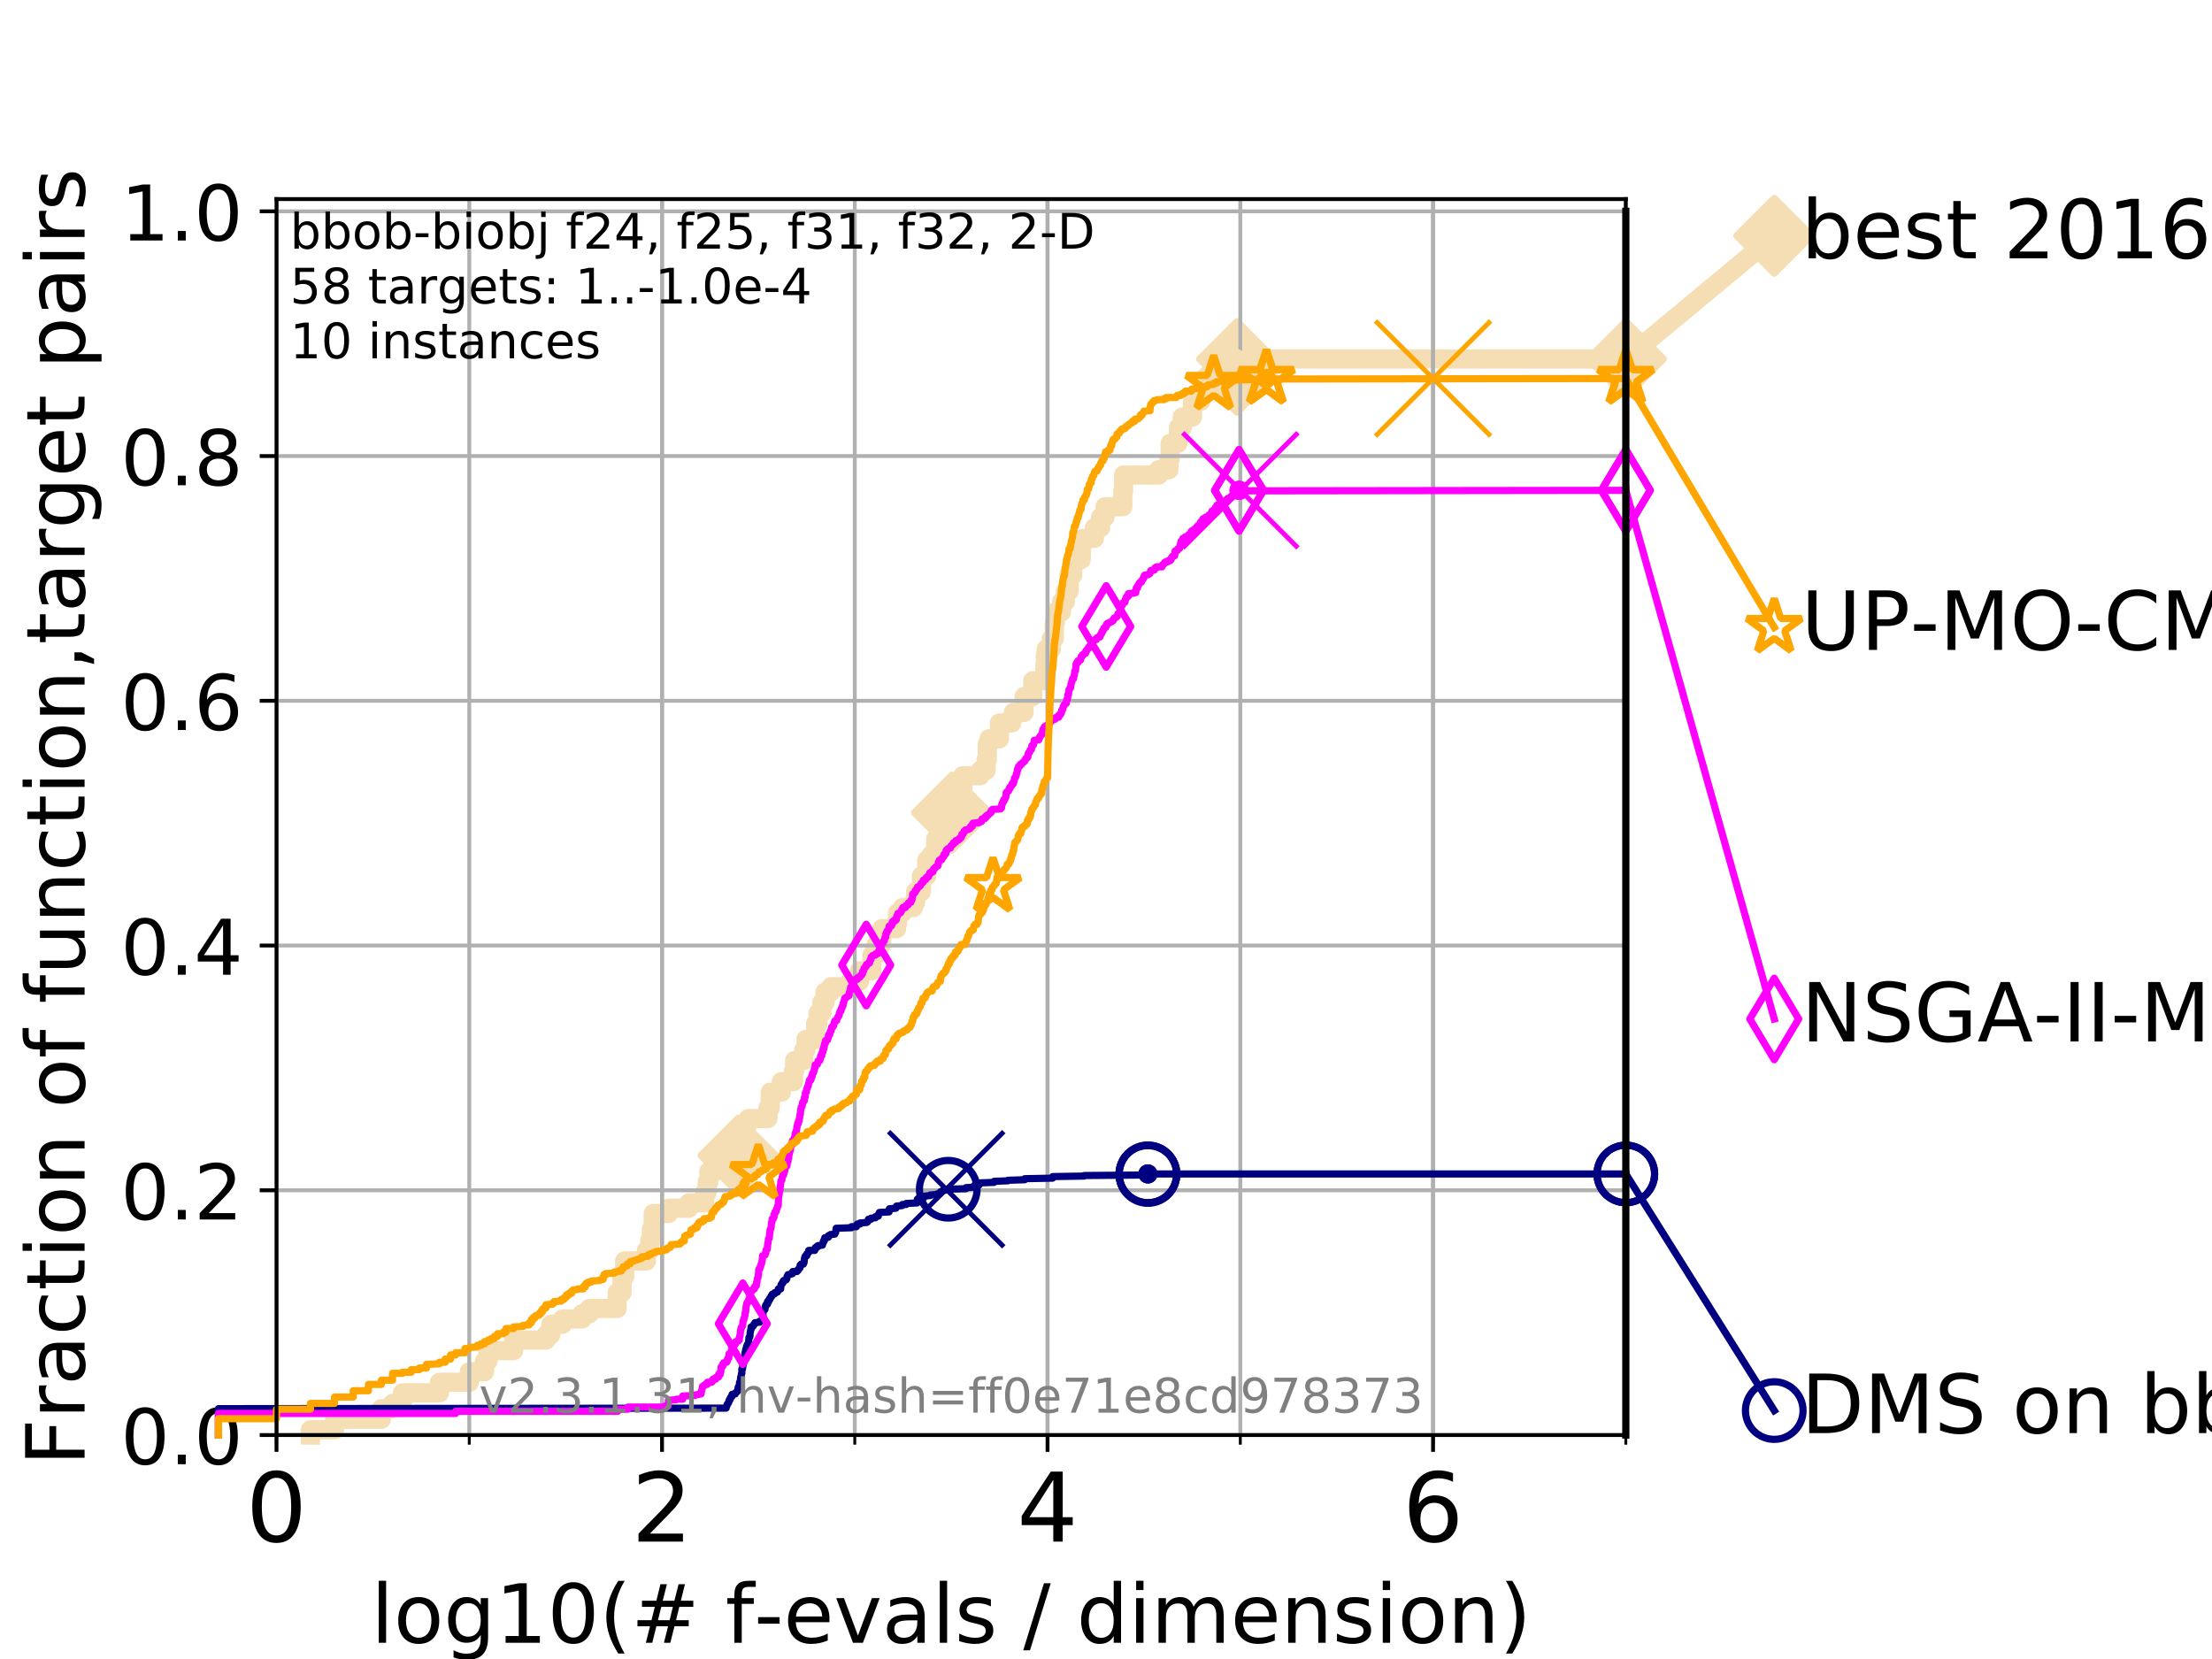 <?xml version="1.0" encoding="utf-8" standalone="no"?>
<!DOCTYPE svg PUBLIC "-//W3C//DTD SVG 1.1//EN"
  "http://www.w3.org/Graphics/SVG/1.1/DTD/svg11.dtd">
<!-- Created with matplotlib (https://matplotlib.org/) -->
<svg height="345.6pt" version="1.1" viewBox="0 0 460.8 345.6" width="460.8pt" xmlns="http://www.w3.org/2000/svg" xmlns:xlink="http://www.w3.org/1999/xlink">
 <defs>
  <style type="text/css">
*{stroke-linecap:butt;stroke-linejoin:round;}
  </style>
 </defs>
 <g id="figure_1">
  <g id="patch_1">
   <path d="M 0 345.6 
L 460.8 345.6 
L 460.8 0 
L 0 0 
z
" style="fill:#ffffff;"/>
  </g>
  <g id="axes_1">
   <g id="patch_2">
    <path d="M 57.6 298.944 
L 338.688 298.944 
L 338.688 41.472 
L 57.6 41.472 
z
" style="fill:#ffffff;"/>
   </g>
   <g id="line2d_1">
    <path d="M 64.671 298.944 
L 64.671 297.845 
L 69.688 297.845 
L 69.688 295.648 
L 79.447 295.648 
L 79.447 293.45 
L 81.776 293.45 
L 81.776 292.351 
L 83.83 292.351 
L 83.83 290.154 
L 91.535 290.154 
L 91.535 287.956 
L 97.755 287.956 
L 97.755 285.758 
L 100.935 285.758 
L 100.935 283.561 
L 101.647 283.561 
L 101.647 281.363 
L 107.009 281.363 
L 107.009 279.166 
L 113.735 279.166 
L 113.735 278.067 
L 114.751 278.067 
L 114.751 275.869 
L 117.203 275.869 
L 117.203 274.77 
L 121.265 274.77 
L 121.265 273.671 
L 122.782 273.671 
L 122.782 272.573 
L 128.561 272.573 
L 128.561 269.276 
L 129.574 269.276 
L 129.574 265.98 
L 130.128 265.98 
L 130.128 262.683 
L 134.661 262.683 
L 134.661 260.486 
L 135.382 260.486 
L 135.382 258.288 
L 135.682 258.288 
L 135.682 256.091 
L 136.073 256.091 
L 136.073 252.794 
L 139.253 252.794 
L 139.253 251.695 
L 143.528 251.695 
L 143.528 250.597 
L 146.802 250.597 
L 146.802 248.399 
L 147.318 248.399 
L 147.318 246.201 
L 147.67 246.201 
L 147.67 244.004 
L 149.058 244.004 
L 149.058 242.905 
L 151.462 242.905 
L 151.462 240.707 
L 153.82 240.707 
L 153.82 237.411 
L 155.038 237.411 
L 155.038 234.115 
L 155.867 234.115 
L 155.867 233.016 
L 159.981 233.016 
L 159.981 230.818 
L 160.466 230.818 
L 160.466 227.522 
L 162.771 227.522 
L 162.771 225.324 
L 165.303 225.324 
L 165.303 223.126 
L 165.537 223.126 
L 165.537 220.929 
L 167.433 220.929 
L 167.433 218.731 
L 167.892 218.731 
L 167.892 216.534 
L 169.898 216.534 
L 169.898 213.237 
L 170.406 213.237 
L 170.406 211.04 
L 171.199 211.04 
L 171.199 208.842 
L 171.871 208.842 
L 171.871 206.644 
L 173.073 206.644 
L 173.073 205.546 
L 177.107 205.546 
L 177.107 204.447 
L 179.05 204.447 
L 179.05 202.249 
L 181.641 202.249 
L 181.641 198.953 
L 182.514 198.953 
L 182.514 196.755 
L 183.696 196.755 
L 183.696 193.459 
L 186.768 193.459 
L 186.768 192.36 
L 186.978 192.36 
L 186.978 190.162 
L 188.014 190.162 
L 188.014 189.063 
L 190.267 189.063 
L 190.267 187.965 
L 190.746 187.965 
L 190.746 185.767 
L 191.943 185.767 
L 191.943 182.471 
L 193.052 182.471 
L 193.052 179.174 
L 193.983 179.174 
L 193.983 178.075 
L 194.913 178.075 
L 194.913 174.779 
L 195.796 174.779 
L 195.796 172.581 
L 196.834 172.581 
L 196.834 171.483 
L 197.439 171.483 
L 197.439 169.285 
L 198.313 169.285 
L 198.313 165.989 
L 200.01 165.989 
L 200.01 164.89 
L 200.566 164.89 
L 200.566 161.593 
L 204.223 161.593 
L 204.223 160.495 
L 205.42 160.495 
L 205.42 158.297 
L 205.671 158.297 
L 205.671 155.001 
L 206.025 155.001 
L 206.025 153.902 
L 208.197 153.902 
L 208.197 150.605 
L 210.787 150.605 
L 210.787 149.507 
L 211.106 149.507 
L 211.106 148.408 
L 213.331 148.408 
L 213.331 145.111 
L 215.146 145.111 
L 215.146 141.815 
L 217.671 141.815 
L 217.671 138.518 
L 217.793 138.518 
L 217.793 136.321 
L 217.936 136.321 
L 217.936 135.222 
L 219.032 135.222 
L 219.032 133.024 
L 219.64 133.024 
L 219.64 129.728 
L 219.843 129.728 
L 219.843 127.53 
L 221.09 127.53 
L 221.146 125.333 
L 221.942 125.333 
L 221.942 123.135 
L 222.727 123.135 
L 222.727 119.839 
L 223.457 119.839 
L 223.457 117.641 
L 223.825 117.641 
L 223.825 116.542 
L 225.248 116.542 
L 225.248 113.246 
L 225.685 113.246 
L 225.685 112.147 
L 227.98 112.147 
L 227.98 109.95 
L 229.271 109.95 
L 229.271 107.752 
L 230.195 107.752 
L 230.195 105.554 
L 233.912 105.554 
L 233.912 102.258 
L 234.072 102.258 
L 234.072 98.961 
L 241.362 98.961 
L 241.362 97.863 
L 243.501 97.863 
L 243.501 95.665 
L 243.759 95.665 
L 243.759 92.369 
L 245.363 92.369 
L 245.363 91.27 
L 245.492 91.27 
L 245.492 89.072 
L 246.284 89.072 
L 246.284 86.875 
L 248.421 86.875 
L 248.421 83.578 
L 250.183 83.578 
L 250.183 81.381 
L 252.035 81.381 
L 252.035 80.282 
L 255.231 80.282 
L 255.231 78.084 
L 257.685 78.084 
L 257.685 74.788 
L 338.688 74.788 
L 338.688 74.788 
" style="fill:none;stroke:#f5deb3;stroke-linecap:square;stroke-width:4;"/>
   </g>
   <g id="line2d_2">
    <defs>
     <path d="M 0 7.778 
L 7.778 0 
L 0 -7.778 
L -7.778 0 
z
" id="m89e73c8bf6" style="stroke:#f5deb3;stroke-linejoin:miter;stroke-width:1.5;"/>
    </defs>
    <g>
     <use style="fill:#f5deb3;stroke:#f5deb3;stroke-linejoin:miter;stroke-width:1.5;" x="153.82" xlink:href="#m89e73c8bf6" y="240.707"/>
     <use style="fill:#f5deb3;stroke:#f5deb3;stroke-linejoin:miter;stroke-width:1.5;" x="198.313" xlink:href="#m89e73c8bf6" y="169.285"/>
     <use style="fill:#f5deb3;stroke:#f5deb3;stroke-linejoin:miter;stroke-width:1.5;" x="257.685" xlink:href="#m89e73c8bf6" y="78.084"/>
     <use style="fill:#f5deb3;stroke:#f5deb3;stroke-linejoin:miter;stroke-width:1.5;" x="257.685" xlink:href="#m89e73c8bf6" y="74.788"/>
     <use style="fill:#f5deb3;stroke:#f5deb3;stroke-linejoin:miter;stroke-width:1.5;" x="338.688" xlink:href="#m89e73c8bf6" y="74.788"/>
    </g>
   </g>
   <g id="line2d_3">
    <path style="fill:none;stroke:#f5deb3;stroke-linecap:square;stroke-width:4;"/>
    <g/>
   </g>
   <g id="line2d_4">
    <path d="M 338.688 74.788 
L 369.608 49.12 
" style="fill:none;stroke:#f5deb3;stroke-linecap:square;stroke-width:4;"/>
    <g>
     <use style="fill:#f5deb3;stroke:#f5deb3;stroke-linejoin:miter;stroke-width:1.5;" x="338.688" xlink:href="#m89e73c8bf6" y="74.788"/>
     <use style="fill:#f5deb3;stroke:#f5deb3;stroke-linejoin:miter;stroke-width:1.5;" x="369.608" xlink:href="#m89e73c8bf6" y="49.12"/>
    </g>
   </g>
   <g id="matplotlib.axis_1">
    <g id="xtick_1">
     <g id="line2d_5">
      <path clip-path="url(#p58f5174efc)" d="M 57.6 298.944 
L 57.6 41.472 
" style="fill:none;stroke:#b0b0b0;stroke-linecap:square;stroke-width:0.8;"/>
     </g>
     <g id="line2d_6">
      <defs>
       <path d="M 0 0 
L 0 3.5 
" id="mc8fb91ceaa" style="stroke:#000000;stroke-width:0.8;"/>
      </defs>
      <g>
       <use style="stroke:#000000;stroke-width:0.8;" x="57.6" xlink:href="#mc8fb91ceaa" y="298.944"/>
      </g>
     </g>
     <g id="text_1">
      <!-- 0 -->
      <defs>
       <path d="M 31.781 66.406 
Q 24.172 66.406 20.328 58.906 
Q 16.5 51.422 16.5 36.375 
Q 16.5 21.391 20.328 13.891 
Q 24.172 6.391 31.781 6.391 
Q 39.453 6.391 43.281 13.891 
Q 47.125 21.391 47.125 36.375 
Q 47.125 51.422 43.281 58.906 
Q 39.453 66.406 31.781 66.406 
z
M 31.781 74.219 
Q 44.047 74.219 50.516 64.516 
Q 56.984 54.828 56.984 36.375 
Q 56.984 17.969 50.516 8.266 
Q 44.047 -1.422 31.781 -1.422 
Q 19.531 -1.422 13.062 8.266 
Q 6.594 17.969 6.594 36.375 
Q 6.594 54.828 13.062 64.516 
Q 19.531 74.219 31.781 74.219 
z
" id="DejaVuSans-48"/>
      </defs>
      <g transform="translate(51.237 321.141)scale(0.2 -0.2)">
       <use xlink:href="#DejaVuSans-48"/>
      </g>
     </g>
    </g>
    <g id="xtick_2">
     <g id="line2d_7">
      <path clip-path="url(#p58f5174efc)" d="M 137.911 298.944 
L 137.911 41.472 
" style="fill:none;stroke:#b0b0b0;stroke-linecap:square;stroke-width:0.8;"/>
     </g>
     <g id="line2d_8">
      <g>
       <use style="stroke:#000000;stroke-width:0.8;" x="137.911" xlink:href="#mc8fb91ceaa" y="298.944"/>
      </g>
     </g>
     <g id="text_2">
      <!-- 2 -->
      <defs>
       <path d="M 19.188 8.297 
L 53.609 8.297 
L 53.609 0 
L 7.328 0 
L 7.328 8.297 
Q 12.938 14.109 22.625 23.891 
Q 32.328 33.688 34.812 36.531 
Q 39.547 41.844 41.422 45.531 
Q 43.312 49.219 43.312 52.781 
Q 43.312 58.594 39.234 62.25 
Q 35.156 65.922 28.609 65.922 
Q 23.969 65.922 18.812 64.312 
Q 13.672 62.703 7.812 59.422 
L 7.812 69.391 
Q 13.766 71.781 18.938 73 
Q 24.125 74.219 28.422 74.219 
Q 39.75 74.219 46.484 68.547 
Q 53.219 62.891 53.219 53.422 
Q 53.219 48.922 51.531 44.891 
Q 49.859 40.875 45.406 35.406 
Q 44.188 33.984 37.641 27.219 
Q 31.109 20.453 19.188 8.297 
z
" id="DejaVuSans-50"/>
      </defs>
      <g transform="translate(131.548 321.141)scale(0.2 -0.2)">
       <use xlink:href="#DejaVuSans-50"/>
      </g>
     </g>
    </g>
    <g id="xtick_3">
     <g id="line2d_9">
      <path clip-path="url(#p58f5174efc)" d="M 218.222 298.944 
L 218.222 41.472 
" style="fill:none;stroke:#b0b0b0;stroke-linecap:square;stroke-width:0.8;"/>
     </g>
     <g id="line2d_10">
      <g>
       <use style="stroke:#000000;stroke-width:0.8;" x="218.222" xlink:href="#mc8fb91ceaa" y="298.944"/>
      </g>
     </g>
     <g id="text_3">
      <!-- 4 -->
      <defs>
       <path d="M 37.797 64.312 
L 12.891 25.391 
L 37.797 25.391 
z
M 35.203 72.906 
L 47.609 72.906 
L 47.609 25.391 
L 58.016 25.391 
L 58.016 17.188 
L 47.609 17.188 
L 47.609 0 
L 37.797 0 
L 37.797 17.188 
L 4.891 17.188 
L 4.891 26.703 
z
" id="DejaVuSans-52"/>
      </defs>
      <g transform="translate(211.859 321.141)scale(0.2 -0.2)">
       <use xlink:href="#DejaVuSans-52"/>
      </g>
     </g>
    </g>
    <g id="xtick_4">
     <g id="line2d_11">
      <path clip-path="url(#p58f5174efc)" d="M 298.533 298.944 
L 298.533 41.472 
" style="fill:none;stroke:#b0b0b0;stroke-linecap:square;stroke-width:0.8;"/>
     </g>
     <g id="line2d_12">
      <g>
       <use style="stroke:#000000;stroke-width:0.8;" x="298.533" xlink:href="#mc8fb91ceaa" y="298.944"/>
      </g>
     </g>
     <g id="text_4">
      <!-- 6 -->
      <defs>
       <path d="M 33.016 40.375 
Q 26.375 40.375 22.484 35.828 
Q 18.609 31.297 18.609 23.391 
Q 18.609 15.531 22.484 10.953 
Q 26.375 6.391 33.016 6.391 
Q 39.656 6.391 43.531 10.953 
Q 47.406 15.531 47.406 23.391 
Q 47.406 31.297 43.531 35.828 
Q 39.656 40.375 33.016 40.375 
z
M 52.594 71.297 
L 52.594 62.312 
Q 48.875 64.062 45.094 64.984 
Q 41.312 65.922 37.594 65.922 
Q 27.828 65.922 22.672 59.328 
Q 17.531 52.734 16.797 39.406 
Q 19.672 43.656 24.016 45.922 
Q 28.375 48.188 33.594 48.188 
Q 44.578 48.188 50.953 41.516 
Q 57.328 34.859 57.328 23.391 
Q 57.328 12.156 50.688 5.359 
Q 44.047 -1.422 33.016 -1.422 
Q 20.359 -1.422 13.672 8.266 
Q 6.984 17.969 6.984 36.375 
Q 6.984 53.656 15.188 63.938 
Q 23.391 74.219 37.203 74.219 
Q 40.922 74.219 44.703 73.484 
Q 48.484 72.75 52.594 71.297 
z
" id="DejaVuSans-54"/>
      </defs>
      <g transform="translate(292.17 321.141)scale(0.2 -0.2)">
       <use xlink:href="#DejaVuSans-54"/>
      </g>
     </g>
    </g>
    <g id="xtick_5">
     <g id="line2d_13">
      <path clip-path="url(#p58f5174efc)" d="M 57.6 298.944 
L 57.6 41.472 
" style="fill:none;stroke:#b0b0b0;stroke-linecap:square;stroke-width:0.8;"/>
     </g>
     <g id="line2d_14">
      <defs>
       <path d="M 0 0 
L 0 2 
" id="m270602596b" style="stroke:#000000;stroke-width:0.6;"/>
      </defs>
      <g>
       <use style="stroke:#000000;stroke-width:0.6;" x="57.6" xlink:href="#m270602596b" y="298.944"/>
      </g>
     </g>
    </g>
    <g id="xtick_6">
     <g id="line2d_15">
      <path clip-path="url(#p58f5174efc)" d="M 97.755 298.944 
L 97.755 41.472 
" style="fill:none;stroke:#b0b0b0;stroke-linecap:square;stroke-width:0.8;"/>
     </g>
     <g id="line2d_16">
      <g>
       <use style="stroke:#000000;stroke-width:0.6;" x="97.755" xlink:href="#m270602596b" y="298.944"/>
      </g>
     </g>
    </g>
    <g id="xtick_7">
     <g id="line2d_17">
      <path clip-path="url(#p58f5174efc)" d="M 137.911 298.944 
L 137.911 41.472 
" style="fill:none;stroke:#b0b0b0;stroke-linecap:square;stroke-width:0.8;"/>
     </g>
     <g id="line2d_18">
      <g>
       <use style="stroke:#000000;stroke-width:0.6;" x="137.911" xlink:href="#m270602596b" y="298.944"/>
      </g>
     </g>
    </g>
    <g id="xtick_8">
     <g id="line2d_19">
      <path clip-path="url(#p58f5174efc)" d="M 178.066 298.944 
L 178.066 41.472 
" style="fill:none;stroke:#b0b0b0;stroke-linecap:square;stroke-width:0.8;"/>
     </g>
     <g id="line2d_20">
      <g>
       <use style="stroke:#000000;stroke-width:0.6;" x="178.066" xlink:href="#m270602596b" y="298.944"/>
      </g>
     </g>
    </g>
    <g id="xtick_9">
     <g id="line2d_21">
      <path clip-path="url(#p58f5174efc)" d="M 218.222 298.944 
L 218.222 41.472 
" style="fill:none;stroke:#b0b0b0;stroke-linecap:square;stroke-width:0.8;"/>
     </g>
     <g id="line2d_22">
      <g>
       <use style="stroke:#000000;stroke-width:0.6;" x="218.222" xlink:href="#m270602596b" y="298.944"/>
      </g>
     </g>
    </g>
    <g id="xtick_10">
     <g id="line2d_23">
      <path clip-path="url(#p58f5174efc)" d="M 258.377 298.944 
L 258.377 41.472 
" style="fill:none;stroke:#b0b0b0;stroke-linecap:square;stroke-width:0.8;"/>
     </g>
     <g id="line2d_24">
      <g>
       <use style="stroke:#000000;stroke-width:0.6;" x="258.377" xlink:href="#m270602596b" y="298.944"/>
      </g>
     </g>
    </g>
    <g id="xtick_11">
     <g id="line2d_25">
      <path clip-path="url(#p58f5174efc)" d="M 298.533 298.944 
L 298.533 41.472 
" style="fill:none;stroke:#b0b0b0;stroke-linecap:square;stroke-width:0.8;"/>
     </g>
     <g id="line2d_26">
      <g>
       <use style="stroke:#000000;stroke-width:0.6;" x="298.533" xlink:href="#m270602596b" y="298.944"/>
      </g>
     </g>
    </g>
    <g id="xtick_12">
     <g id="line2d_27">
      <path clip-path="url(#p58f5174efc)" d="M 338.688 298.944 
L 338.688 41.472 
" style="fill:none;stroke:#b0b0b0;stroke-linecap:square;stroke-width:0.8;"/>
     </g>
     <g id="line2d_28">
      <g>
       <use style="stroke:#000000;stroke-width:0.6;" x="338.688" xlink:href="#m270602596b" y="298.944"/>
      </g>
     </g>
    </g>
    <g id="text_5">
     <!-- log10(# f-evals / dimension) -->
     <defs>
      <path d="M 9.422 75.984 
L 18.406 75.984 
L 18.406 0 
L 9.422 0 
z
" id="DejaVuSans-108"/>
      <path d="M 30.609 48.391 
Q 23.391 48.391 19.188 42.75 
Q 14.984 37.109 14.984 27.297 
Q 14.984 17.484 19.156 11.844 
Q 23.344 6.203 30.609 6.203 
Q 37.797 6.203 41.984 11.859 
Q 46.188 17.531 46.188 27.297 
Q 46.188 37.016 41.984 42.703 
Q 37.797 48.391 30.609 48.391 
z
M 30.609 56 
Q 42.328 56 49.016 48.375 
Q 55.719 40.766 55.719 27.297 
Q 55.719 13.875 49.016 6.219 
Q 42.328 -1.422 30.609 -1.422 
Q 18.844 -1.422 12.172 6.219 
Q 5.516 13.875 5.516 27.297 
Q 5.516 40.766 12.172 48.375 
Q 18.844 56 30.609 56 
z
" id="DejaVuSans-111"/>
      <path d="M 45.406 27.984 
Q 45.406 37.75 41.375 43.109 
Q 37.359 48.484 30.078 48.484 
Q 22.859 48.484 18.828 43.109 
Q 14.797 37.75 14.797 27.984 
Q 14.797 18.266 18.828 12.891 
Q 22.859 7.516 30.078 7.516 
Q 37.359 7.516 41.375 12.891 
Q 45.406 18.266 45.406 27.984 
z
M 54.391 6.781 
Q 54.391 -7.172 48.188 -13.984 
Q 42 -20.797 29.203 -20.797 
Q 24.469 -20.797 20.266 -20.094 
Q 16.062 -19.391 12.109 -17.922 
L 12.109 -9.188 
Q 16.062 -11.328 19.922 -12.344 
Q 23.781 -13.375 27.781 -13.375 
Q 36.625 -13.375 41.016 -8.766 
Q 45.406 -4.156 45.406 5.172 
L 45.406 9.625 
Q 42.625 4.781 38.281 2.391 
Q 33.938 0 27.875 0 
Q 17.828 0 11.672 7.656 
Q 5.516 15.328 5.516 27.984 
Q 5.516 40.672 11.672 48.328 
Q 17.828 56 27.875 56 
Q 33.938 56 38.281 53.609 
Q 42.625 51.219 45.406 46.391 
L 45.406 54.688 
L 54.391 54.688 
z
" id="DejaVuSans-103"/>
      <path d="M 12.406 8.297 
L 28.516 8.297 
L 28.516 63.922 
L 10.984 60.406 
L 10.984 69.391 
L 28.422 72.906 
L 38.281 72.906 
L 38.281 8.297 
L 54.391 8.297 
L 54.391 0 
L 12.406 0 
z
" id="DejaVuSans-49"/>
      <path d="M 31 75.875 
Q 24.469 64.656 21.281 53.656 
Q 18.109 42.672 18.109 31.391 
Q 18.109 20.125 21.312 9.062 
Q 24.516 -2 31 -13.188 
L 23.188 -13.188 
Q 15.875 -1.703 12.234 9.375 
Q 8.594 20.453 8.594 31.391 
Q 8.594 42.281 12.203 53.312 
Q 15.828 64.359 23.188 75.875 
z
" id="DejaVuSans-40"/>
      <path d="M 51.125 44 
L 36.922 44 
L 32.812 27.688 
L 47.125 27.688 
z
M 43.797 71.781 
L 38.719 51.516 
L 52.984 51.516 
L 58.109 71.781 
L 65.922 71.781 
L 60.891 51.516 
L 76.125 51.516 
L 76.125 44 
L 58.984 44 
L 54.984 27.688 
L 70.516 27.688 
L 70.516 20.219 
L 53.078 20.219 
L 48 0 
L 40.188 0 
L 45.219 20.219 
L 30.906 20.219 
L 25.875 0 
L 18.016 0 
L 23.094 20.219 
L 7.719 20.219 
L 7.719 27.688 
L 24.906 27.688 
L 29 44 
L 13.281 44 
L 13.281 51.516 
L 30.906 51.516 
L 35.891 71.781 
z
" id="DejaVuSans-35"/>
      <path id="DejaVuSans-32"/>
      <path d="M 37.109 75.984 
L 37.109 68.5 
L 28.516 68.5 
Q 23.688 68.5 21.797 66.547 
Q 19.922 64.594 19.922 59.516 
L 19.922 54.688 
L 34.719 54.688 
L 34.719 47.703 
L 19.922 47.703 
L 19.922 0 
L 10.891 0 
L 10.891 47.703 
L 2.297 47.703 
L 2.297 54.688 
L 10.891 54.688 
L 10.891 58.5 
Q 10.891 67.625 15.141 71.797 
Q 19.391 75.984 28.609 75.984 
z
" id="DejaVuSans-102"/>
      <path d="M 4.891 31.391 
L 31.203 31.391 
L 31.203 23.391 
L 4.891 23.391 
z
" id="DejaVuSans-45"/>
      <path d="M 56.203 29.594 
L 56.203 25.203 
L 14.891 25.203 
Q 15.484 15.922 20.484 11.062 
Q 25.484 6.203 34.422 6.203 
Q 39.594 6.203 44.453 7.469 
Q 49.312 8.734 54.109 11.281 
L 54.109 2.781 
Q 49.266 0.734 44.188 -0.344 
Q 39.109 -1.422 33.891 -1.422 
Q 20.797 -1.422 13.156 6.188 
Q 5.516 13.812 5.516 26.812 
Q 5.516 40.234 12.766 48.109 
Q 20.016 56 32.328 56 
Q 43.359 56 49.781 48.891 
Q 56.203 41.797 56.203 29.594 
z
M 47.219 32.234 
Q 47.125 39.594 43.094 43.984 
Q 39.062 48.391 32.422 48.391 
Q 24.906 48.391 20.391 44.141 
Q 15.875 39.891 15.188 32.172 
z
" id="DejaVuSans-101"/>
      <path d="M 2.984 54.688 
L 12.5 54.688 
L 29.594 8.797 
L 46.688 54.688 
L 56.203 54.688 
L 35.688 0 
L 23.484 0 
z
" id="DejaVuSans-118"/>
      <path d="M 34.281 27.484 
Q 23.391 27.484 19.188 25 
Q 14.984 22.516 14.984 16.5 
Q 14.984 11.719 18.141 8.906 
Q 21.297 6.109 26.703 6.109 
Q 34.188 6.109 38.703 11.406 
Q 43.219 16.703 43.219 25.484 
L 43.219 27.484 
z
M 52.203 31.203 
L 52.203 0 
L 43.219 0 
L 43.219 8.297 
Q 40.141 3.328 35.547 0.953 
Q 30.953 -1.422 24.312 -1.422 
Q 15.922 -1.422 10.953 3.297 
Q 6 8.016 6 15.922 
Q 6 25.141 12.172 29.828 
Q 18.359 34.516 30.609 34.516 
L 43.219 34.516 
L 43.219 35.406 
Q 43.219 41.609 39.141 45 
Q 35.062 48.391 27.688 48.391 
Q 23 48.391 18.547 47.266 
Q 14.109 46.141 10.016 43.891 
L 10.016 52.203 
Q 14.938 54.109 19.578 55.047 
Q 24.219 56 28.609 56 
Q 40.484 56 46.344 49.844 
Q 52.203 43.703 52.203 31.203 
z
" id="DejaVuSans-97"/>
      <path d="M 44.281 53.078 
L 44.281 44.578 
Q 40.484 46.531 36.375 47.5 
Q 32.281 48.484 27.875 48.484 
Q 21.188 48.484 17.844 46.438 
Q 14.5 44.391 14.5 40.281 
Q 14.5 37.156 16.891 35.375 
Q 19.281 33.594 26.516 31.984 
L 29.594 31.297 
Q 39.156 29.25 43.188 25.516 
Q 47.219 21.781 47.219 15.094 
Q 47.219 7.469 41.188 3.016 
Q 35.156 -1.422 24.609 -1.422 
Q 20.219 -1.422 15.453 -0.562 
Q 10.688 0.297 5.422 2 
L 5.422 11.281 
Q 10.406 8.688 15.234 7.391 
Q 20.062 6.109 24.812 6.109 
Q 31.156 6.109 34.562 8.281 
Q 37.984 10.453 37.984 14.406 
Q 37.984 18.062 35.516 20.016 
Q 33.062 21.969 24.703 23.781 
L 21.578 24.516 
Q 13.234 26.266 9.516 29.906 
Q 5.812 33.547 5.812 39.891 
Q 5.812 47.609 11.281 51.797 
Q 16.75 56 26.812 56 
Q 31.781 56 36.172 55.266 
Q 40.578 54.547 44.281 53.078 
z
" id="DejaVuSans-115"/>
      <path d="M 25.391 72.906 
L 33.688 72.906 
L 8.297 -9.281 
L 0 -9.281 
z
" id="DejaVuSans-47"/>
      <path d="M 45.406 46.391 
L 45.406 75.984 
L 54.391 75.984 
L 54.391 0 
L 45.406 0 
L 45.406 8.203 
Q 42.578 3.328 38.25 0.953 
Q 33.938 -1.422 27.875 -1.422 
Q 17.969 -1.422 11.734 6.484 
Q 5.516 14.406 5.516 27.297 
Q 5.516 40.188 11.734 48.094 
Q 17.969 56 27.875 56 
Q 33.938 56 38.25 53.625 
Q 42.578 51.266 45.406 46.391 
z
M 14.797 27.297 
Q 14.797 17.391 18.875 11.75 
Q 22.953 6.109 30.078 6.109 
Q 37.203 6.109 41.297 11.75 
Q 45.406 17.391 45.406 27.297 
Q 45.406 37.203 41.297 42.844 
Q 37.203 48.484 30.078 48.484 
Q 22.953 48.484 18.875 42.844 
Q 14.797 37.203 14.797 27.297 
z
" id="DejaVuSans-100"/>
      <path d="M 9.422 54.688 
L 18.406 54.688 
L 18.406 0 
L 9.422 0 
z
M 9.422 75.984 
L 18.406 75.984 
L 18.406 64.594 
L 9.422 64.594 
z
" id="DejaVuSans-105"/>
      <path d="M 52 44.188 
Q 55.375 50.25 60.062 53.125 
Q 64.75 56 71.094 56 
Q 79.641 56 84.281 50.016 
Q 88.922 44.047 88.922 33.016 
L 88.922 0 
L 79.891 0 
L 79.891 32.719 
Q 79.891 40.578 77.094 44.375 
Q 74.312 48.188 68.609 48.188 
Q 61.625 48.188 57.562 43.547 
Q 53.516 38.922 53.516 30.906 
L 53.516 0 
L 44.484 0 
L 44.484 32.719 
Q 44.484 40.625 41.703 44.406 
Q 38.922 48.188 33.109 48.188 
Q 26.219 48.188 22.156 43.531 
Q 18.109 38.875 18.109 30.906 
L 18.109 0 
L 9.078 0 
L 9.078 54.688 
L 18.109 54.688 
L 18.109 46.188 
Q 21.188 51.219 25.484 53.609 
Q 29.781 56 35.688 56 
Q 41.656 56 45.828 52.969 
Q 50 49.953 52 44.188 
z
" id="DejaVuSans-109"/>
      <path d="M 54.891 33.016 
L 54.891 0 
L 45.906 0 
L 45.906 32.719 
Q 45.906 40.484 42.875 44.328 
Q 39.844 48.188 33.797 48.188 
Q 26.516 48.188 22.312 43.547 
Q 18.109 38.922 18.109 30.906 
L 18.109 0 
L 9.078 0 
L 9.078 54.688 
L 18.109 54.688 
L 18.109 46.188 
Q 21.344 51.125 25.703 53.562 
Q 30.078 56 35.797 56 
Q 45.219 56 50.047 50.172 
Q 54.891 44.344 54.891 33.016 
z
" id="DejaVuSans-110"/>
      <path d="M 8.016 75.875 
L 15.828 75.875 
Q 23.141 64.359 26.781 53.312 
Q 30.422 42.281 30.422 31.391 
Q 30.422 20.453 26.781 9.375 
Q 23.141 -1.703 15.828 -13.188 
L 8.016 -13.188 
Q 14.5 -2 17.703 9.062 
Q 20.906 20.125 20.906 31.391 
Q 20.906 42.672 17.703 53.656 
Q 14.5 64.656 8.016 75.875 
z
" id="DejaVuSans-41"/>
     </defs>
     <g transform="translate(77.303 342.218)scale(0.17 -0.17)">
      <use xlink:href="#DejaVuSans-108"/>
      <use x="27.783" xlink:href="#DejaVuSans-111"/>
      <use x="88.965" xlink:href="#DejaVuSans-103"/>
      <use x="152.441" xlink:href="#DejaVuSans-49"/>
      <use x="216.064" xlink:href="#DejaVuSans-48"/>
      <use x="279.688" xlink:href="#DejaVuSans-40"/>
      <use x="318.701" xlink:href="#DejaVuSans-35"/>
      <use x="402.49" xlink:href="#DejaVuSans-32"/>
      <use x="434.277" xlink:href="#DejaVuSans-102"/>
      <use x="469.404" xlink:href="#DejaVuSans-45"/>
      <use x="505.488" xlink:href="#DejaVuSans-101"/>
      <use x="567.012" xlink:href="#DejaVuSans-118"/>
      <use x="626.191" xlink:href="#DejaVuSans-97"/>
      <use x="687.471" xlink:href="#DejaVuSans-108"/>
      <use x="715.254" xlink:href="#DejaVuSans-115"/>
      <use x="767.354" xlink:href="#DejaVuSans-32"/>
      <use x="799.141" xlink:href="#DejaVuSans-47"/>
      <use x="832.832" xlink:href="#DejaVuSans-32"/>
      <use x="864.619" xlink:href="#DejaVuSans-100"/>
      <use x="928.096" xlink:href="#DejaVuSans-105"/>
      <use x="955.879" xlink:href="#DejaVuSans-109"/>
      <use x="1053.291" xlink:href="#DejaVuSans-101"/>
      <use x="1114.814" xlink:href="#DejaVuSans-110"/>
      <use x="1178.193" xlink:href="#DejaVuSans-115"/>
      <use x="1230.293" xlink:href="#DejaVuSans-105"/>
      <use x="1258.076" xlink:href="#DejaVuSans-111"/>
      <use x="1319.258" xlink:href="#DejaVuSans-110"/>
      <use x="1382.637" xlink:href="#DejaVuSans-41"/>
     </g>
    </g>
   </g>
   <g id="matplotlib.axis_2">
    <g id="ytick_1">
     <g id="line2d_29">
      <path clip-path="url(#p58f5174efc)" d="M 57.6 298.944 
L 338.688 298.944 
" style="fill:none;stroke:#b0b0b0;stroke-linecap:square;stroke-width:0.8;"/>
     </g>
     <g id="line2d_30">
      <defs>
       <path d="M 0 0 
L -3.5 0 
" id="m40c8c2e541" style="stroke:#000000;stroke-width:0.8;"/>
      </defs>
      <g>
       <use style="stroke:#000000;stroke-width:0.8;" x="57.6" xlink:href="#m40c8c2e541" y="298.944"/>
      </g>
     </g>
     <g id="text_6">
      <!-- 0.0 -->
      <defs>
       <path d="M 10.688 12.406 
L 21 12.406 
L 21 0 
L 10.688 0 
z
" id="DejaVuSans-46"/>
      </defs>
      <g transform="translate(25.155 305.023)scale(0.16 -0.16)">
       <use xlink:href="#DejaVuSans-48"/>
       <use x="63.623" xlink:href="#DejaVuSans-46"/>
       <use x="95.41" xlink:href="#DejaVuSans-48"/>
      </g>
     </g>
    </g>
    <g id="ytick_2">
     <g id="line2d_31">
      <path clip-path="url(#p58f5174efc)" d="M 57.6 247.959 
L 338.688 247.959 
" style="fill:none;stroke:#b0b0b0;stroke-linecap:square;stroke-width:0.8;"/>
     </g>
     <g id="line2d_32">
      <g>
       <use style="stroke:#000000;stroke-width:0.8;" x="57.6" xlink:href="#m40c8c2e541" y="247.959"/>
      </g>
     </g>
     <g id="text_7">
      <!-- 0.2 -->
      <g transform="translate(25.155 254.038)scale(0.16 -0.16)">
       <use xlink:href="#DejaVuSans-48"/>
       <use x="63.623" xlink:href="#DejaVuSans-46"/>
       <use x="95.41" xlink:href="#DejaVuSans-50"/>
      </g>
     </g>
    </g>
    <g id="ytick_3">
     <g id="line2d_33">
      <path clip-path="url(#p58f5174efc)" d="M 57.6 196.975 
L 338.688 196.975 
" style="fill:none;stroke:#b0b0b0;stroke-linecap:square;stroke-width:0.8;"/>
     </g>
     <g id="line2d_34">
      <g>
       <use style="stroke:#000000;stroke-width:0.8;" x="57.6" xlink:href="#m40c8c2e541" y="196.975"/>
      </g>
     </g>
     <g id="text_8">
      <!-- 0.4 -->
      <g transform="translate(25.155 203.054)scale(0.16 -0.16)">
       <use xlink:href="#DejaVuSans-48"/>
       <use x="63.623" xlink:href="#DejaVuSans-46"/>
       <use x="95.41" xlink:href="#DejaVuSans-52"/>
      </g>
     </g>
    </g>
    <g id="ytick_4">
     <g id="line2d_35">
      <path clip-path="url(#p58f5174efc)" d="M 57.6 145.99 
L 338.688 145.99 
" style="fill:none;stroke:#b0b0b0;stroke-linecap:square;stroke-width:0.8;"/>
     </g>
     <g id="line2d_36">
      <g>
       <use style="stroke:#000000;stroke-width:0.8;" x="57.6" xlink:href="#m40c8c2e541" y="145.99"/>
      </g>
     </g>
     <g id="text_9">
      <!-- 0.6 -->
      <g transform="translate(25.155 152.069)scale(0.16 -0.16)">
       <use xlink:href="#DejaVuSans-48"/>
       <use x="63.623" xlink:href="#DejaVuSans-46"/>
       <use x="95.41" xlink:href="#DejaVuSans-54"/>
      </g>
     </g>
    </g>
    <g id="ytick_5">
     <g id="line2d_37">
      <path clip-path="url(#p58f5174efc)" d="M 57.6 95.006 
L 338.688 95.006 
" style="fill:none;stroke:#b0b0b0;stroke-linecap:square;stroke-width:0.8;"/>
     </g>
     <g id="line2d_38">
      <g>
       <use style="stroke:#000000;stroke-width:0.8;" x="57.6" xlink:href="#m40c8c2e541" y="95.006"/>
      </g>
     </g>
     <g id="text_10">
      <!-- 0.8 -->
      <defs>
       <path d="M 31.781 34.625 
Q 24.75 34.625 20.719 30.859 
Q 16.703 27.094 16.703 20.516 
Q 16.703 13.922 20.719 10.156 
Q 24.75 6.391 31.781 6.391 
Q 38.812 6.391 42.859 10.172 
Q 46.922 13.969 46.922 20.516 
Q 46.922 27.094 42.891 30.859 
Q 38.875 34.625 31.781 34.625 
z
M 21.922 38.812 
Q 15.578 40.375 12.031 44.719 
Q 8.5 49.078 8.5 55.328 
Q 8.5 64.062 14.719 69.141 
Q 20.953 74.219 31.781 74.219 
Q 42.672 74.219 48.875 69.141 
Q 55.078 64.062 55.078 55.328 
Q 55.078 49.078 51.531 44.719 
Q 48 40.375 41.703 38.812 
Q 48.828 37.156 52.797 32.312 
Q 56.781 27.484 56.781 20.516 
Q 56.781 9.906 50.312 4.234 
Q 43.844 -1.422 31.781 -1.422 
Q 19.734 -1.422 13.25 4.234 
Q 6.781 9.906 6.781 20.516 
Q 6.781 27.484 10.781 32.312 
Q 14.797 37.156 21.922 38.812 
z
M 18.312 54.391 
Q 18.312 48.734 21.844 45.562 
Q 25.391 42.391 31.781 42.391 
Q 38.141 42.391 41.719 45.562 
Q 45.312 48.734 45.312 54.391 
Q 45.312 60.062 41.719 63.234 
Q 38.141 66.406 31.781 66.406 
Q 25.391 66.406 21.844 63.234 
Q 18.312 60.062 18.312 54.391 
z
" id="DejaVuSans-56"/>
      </defs>
      <g transform="translate(25.155 101.085)scale(0.16 -0.16)">
       <use xlink:href="#DejaVuSans-48"/>
       <use x="63.623" xlink:href="#DejaVuSans-46"/>
       <use x="95.41" xlink:href="#DejaVuSans-56"/>
      </g>
     </g>
    </g>
    <g id="ytick_6">
     <g id="line2d_39">
      <path clip-path="url(#p58f5174efc)" d="M 57.6 44.021 
L 338.688 44.021 
" style="fill:none;stroke:#b0b0b0;stroke-linecap:square;stroke-width:0.8;"/>
     </g>
     <g id="line2d_40">
      <g>
       <use style="stroke:#000000;stroke-width:0.8;" x="57.6" xlink:href="#m40c8c2e541" y="44.021"/>
      </g>
     </g>
     <g id="text_11">
      <!-- 1.0 -->
      <g transform="translate(25.155 50.1)scale(0.16 -0.16)">
       <use xlink:href="#DejaVuSans-49"/>
       <use x="63.623" xlink:href="#DejaVuSans-46"/>
       <use x="95.41" xlink:href="#DejaVuSans-48"/>
      </g>
     </g>
    </g>
    <g id="text_12">
     <!-- Fraction of function,target pairs -->
     <defs>
      <path d="M 9.812 72.906 
L 51.703 72.906 
L 51.703 64.594 
L 19.672 64.594 
L 19.672 43.109 
L 48.578 43.109 
L 48.578 34.812 
L 19.672 34.812 
L 19.672 0 
L 9.812 0 
z
" id="DejaVuSans-70"/>
      <path d="M 41.109 46.297 
Q 39.594 47.172 37.812 47.578 
Q 36.031 48 33.891 48 
Q 26.266 48 22.188 43.047 
Q 18.109 38.094 18.109 28.812 
L 18.109 0 
L 9.078 0 
L 9.078 54.688 
L 18.109 54.688 
L 18.109 46.188 
Q 20.953 51.172 25.484 53.578 
Q 30.031 56 36.531 56 
Q 37.453 56 38.578 55.875 
Q 39.703 55.766 41.062 55.516 
z
" id="DejaVuSans-114"/>
      <path d="M 48.781 52.594 
L 48.781 44.188 
Q 44.969 46.297 41.141 47.344 
Q 37.312 48.391 33.406 48.391 
Q 24.656 48.391 19.812 42.844 
Q 14.984 37.312 14.984 27.297 
Q 14.984 17.281 19.812 11.734 
Q 24.656 6.203 33.406 6.203 
Q 37.312 6.203 41.141 7.25 
Q 44.969 8.297 48.781 10.406 
L 48.781 2.094 
Q 45.016 0.344 40.984 -0.531 
Q 36.969 -1.422 32.422 -1.422 
Q 20.062 -1.422 12.781 6.344 
Q 5.516 14.109 5.516 27.297 
Q 5.516 40.672 12.859 48.328 
Q 20.219 56 33.016 56 
Q 37.156 56 41.109 55.141 
Q 45.062 54.297 48.781 52.594 
z
" id="DejaVuSans-99"/>
      <path d="M 18.312 70.219 
L 18.312 54.688 
L 36.812 54.688 
L 36.812 47.703 
L 18.312 47.703 
L 18.312 18.016 
Q 18.312 11.328 20.141 9.422 
Q 21.969 7.516 27.594 7.516 
L 36.812 7.516 
L 36.812 0 
L 27.594 0 
Q 17.188 0 13.234 3.875 
Q 9.281 7.766 9.281 18.016 
L 9.281 47.703 
L 2.688 47.703 
L 2.688 54.688 
L 9.281 54.688 
L 9.281 70.219 
z
" id="DejaVuSans-116"/>
      <path d="M 8.5 21.578 
L 8.5 54.688 
L 17.484 54.688 
L 17.484 21.922 
Q 17.484 14.156 20.5 10.266 
Q 23.531 6.391 29.594 6.391 
Q 36.859 6.391 41.078 11.031 
Q 45.312 15.672 45.312 23.688 
L 45.312 54.688 
L 54.297 54.688 
L 54.297 0 
L 45.312 0 
L 45.312 8.406 
Q 42.047 3.422 37.719 1 
Q 33.406 -1.422 27.688 -1.422 
Q 18.266 -1.422 13.375 4.438 
Q 8.5 10.297 8.5 21.578 
z
M 31.109 56 
z
" id="DejaVuSans-117"/>
      <path d="M 11.719 12.406 
L 22.016 12.406 
L 22.016 4 
L 14.016 -11.625 
L 7.719 -11.625 
L 11.719 4 
z
" id="DejaVuSans-44"/>
      <path d="M 18.109 8.203 
L 18.109 -20.797 
L 9.078 -20.797 
L 9.078 54.688 
L 18.109 54.688 
L 18.109 46.391 
Q 20.953 51.266 25.266 53.625 
Q 29.594 56 35.594 56 
Q 45.562 56 51.781 48.094 
Q 58.016 40.188 58.016 27.297 
Q 58.016 14.406 51.781 6.484 
Q 45.562 -1.422 35.594 -1.422 
Q 29.594 -1.422 25.266 0.953 
Q 20.953 3.328 18.109 8.203 
z
M 48.688 27.297 
Q 48.688 37.203 44.609 42.844 
Q 40.531 48.484 33.406 48.484 
Q 26.266 48.484 22.188 42.844 
Q 18.109 37.203 18.109 27.297 
Q 18.109 17.391 22.188 11.75 
Q 26.266 6.109 33.406 6.109 
Q 40.531 6.109 44.609 11.75 
Q 48.688 17.391 48.688 27.297 
z
" id="DejaVuSans-112"/>
     </defs>
     <g transform="translate(17.62 305.347)rotate(-90)scale(0.17 -0.17)">
      <use xlink:href="#DejaVuSans-70"/>
      <use x="57.41" xlink:href="#DejaVuSans-114"/>
      <use x="98.523" xlink:href="#DejaVuSans-97"/>
      <use x="159.803" xlink:href="#DejaVuSans-99"/>
      <use x="214.783" xlink:href="#DejaVuSans-116"/>
      <use x="253.992" xlink:href="#DejaVuSans-105"/>
      <use x="281.775" xlink:href="#DejaVuSans-111"/>
      <use x="342.957" xlink:href="#DejaVuSans-110"/>
      <use x="406.336" xlink:href="#DejaVuSans-32"/>
      <use x="438.123" xlink:href="#DejaVuSans-111"/>
      <use x="499.305" xlink:href="#DejaVuSans-102"/>
      <use x="534.51" xlink:href="#DejaVuSans-32"/>
      <use x="566.297" xlink:href="#DejaVuSans-102"/>
      <use x="601.502" xlink:href="#DejaVuSans-117"/>
      <use x="664.881" xlink:href="#DejaVuSans-110"/>
      <use x="728.26" xlink:href="#DejaVuSans-99"/>
      <use x="783.24" xlink:href="#DejaVuSans-116"/>
      <use x="822.449" xlink:href="#DejaVuSans-105"/>
      <use x="850.232" xlink:href="#DejaVuSans-111"/>
      <use x="911.414" xlink:href="#DejaVuSans-110"/>
      <use x="974.793" xlink:href="#DejaVuSans-44"/>
      <use x="1006.58" xlink:href="#DejaVuSans-116"/>
      <use x="1045.789" xlink:href="#DejaVuSans-97"/>
      <use x="1107.068" xlink:href="#DejaVuSans-114"/>
      <use x="1148.166" xlink:href="#DejaVuSans-103"/>
      <use x="1211.643" xlink:href="#DejaVuSans-101"/>
      <use x="1273.166" xlink:href="#DejaVuSans-116"/>
      <use x="1312.375" xlink:href="#DejaVuSans-32"/>
      <use x="1344.162" xlink:href="#DejaVuSans-112"/>
      <use x="1407.639" xlink:href="#DejaVuSans-97"/>
      <use x="1468.918" xlink:href="#DejaVuSans-105"/>
      <use x="1496.701" xlink:href="#DejaVuSans-114"/>
      <use x="1537.814" xlink:href="#DejaVuSans-115"/>
     </g>
    </g>
   </g>
   <g id="line2d_41">
    <defs>
     <path d="M 0 1.5 
C 0.398 1.5 0.779 1.342 1.061 1.061 
C 1.342 0.779 1.5 0.398 1.5 0 
C 1.5 -0.398 1.342 -0.779 1.061 -1.061 
C 0.779 -1.342 0.398 -1.5 0 -1.5 
C -0.398 -1.5 -0.779 -1.342 -1.061 -1.061 
C -1.342 -0.779 -1.5 -0.398 -1.5 0 
C -1.5 0.398 -1.342 0.779 -1.061 1.061 
C -0.779 1.342 -0.398 1.5 0 1.5 
z
" id="m961b9d8c00" style="stroke:#f5deb3;"/>
    </defs>
    <g>
     <use style="fill:#f5deb3;stroke:#f5deb3;" x="257.685" xlink:href="#m961b9d8c00" y="74.788"/>
     <use style="fill:#f5deb3;stroke:#f5deb3;" x="257.685" xlink:href="#m961b9d8c00" y="74.788"/>
    </g>
   </g>
   <g id="line2d_42">
    <defs>
     <path d="M 0 1.5 
C 0.398 1.5 0.779 1.342 1.061 1.061 
C 1.342 0.779 1.5 0.398 1.5 0 
C 1.5 -0.398 1.342 -0.779 1.061 -1.061 
C 0.779 -1.342 0.398 -1.5 0 -1.5 
C -0.398 -1.5 -0.779 -1.342 -1.061 -1.061 
C -1.342 -0.779 -1.5 -0.398 -1.5 0 
C -1.5 0.398 -1.342 0.779 -1.061 1.061 
C -0.779 1.342 -0.398 1.5 0 1.5 
z
" id="ma0603d422a" style="stroke:#000080;"/>
    </defs>
    <g>
     <use style="fill:#000080;stroke:#000080;" x="239.128" xlink:href="#ma0603d422a" y="244.553"/>
     <use style="fill:#000080;stroke:#000080;" x="239.128" xlink:href="#ma0603d422a" y="244.553"/>
    </g>
   </g>
   <g id="line2d_43">
    <path d="M 45.512 298.944 
L 45.512 293.45 
L 151.26 293.34 
L 151.341 292.901 
L 151.462 292.791 
L 151.462 292.571 
L 151.621 292.461 
L 151.621 292.351 
L 151.779 292.241 
L 151.819 291.912 
L 151.897 291.912 
L 151.936 291.582 
L 152.092 291.582 
L 152.169 291.142 
L 152.322 291.033 
L 152.322 290.923 
L 152.474 290.923 
L 152.512 290.483 
L 153.178 290.373 
L 153.178 290.154 
L 153.431 290.044 
L 153.538 289.824 
L 153.644 289.824 
L 153.75 289.165 
L 153.785 289.165 
L 153.785 288.945 
L 153.96 288.945 
L 154.064 287.956 
L 154.201 287.846 
L 154.304 286.857 
L 154.372 286.857 
L 154.473 286.088 
L 154.541 286.088 
L 154.541 285.209 
L 154.675 285.209 
L 154.774 284.33 
L 154.841 284.33 
L 154.906 283.78 
L 154.972 283.78 
L 155.005 282.682 
L 155.103 282.682 
L 155.2 281.803 
L 155.232 281.803 
L 155.329 281.143 
L 155.393 281.033 
L 155.489 280.704 
L 155.521 280.704 
L 155.521 280.484 
L 155.647 280.484 
L 155.647 280.154 
L 155.773 280.154 
L 155.836 279.825 
L 155.929 279.825 
L 156.022 278.616 
L 156.206 278.506 
L 156.297 277.407 
L 156.328 277.407 
L 156.388 276.968 
L 156.449 276.968 
L 156.479 276.418 
L 156.865 276.309 
L 156.865 276.199 
L 157.012 276.089 
L 157.041 275.869 
L 157.272 275.759 
L 157.272 275.539 
L 158.277 275.43 
L 158.304 275.21 
L 158.653 275.1 
L 158.653 274.99 
L 158.811 274.99 
L 158.89 274.441 
L 158.942 274.441 
L 158.942 273.122 
L 159.15 273.012 
L 159.253 272.792 
L 159.355 272.792 
L 159.457 272.023 
L 159.558 272.023 
L 159.558 271.804 
L 159.882 271.694 
L 159.882 271.144 
L 160.128 271.144 
L 160.128 270.815 
L 160.37 270.705 
L 160.394 270.375 
L 160.609 270.265 
L 160.656 269.936 
L 160.868 269.936 
L 160.868 269.606 
L 161.398 269.496 
L 161.398 269.276 
L 161.956 269.166 
L 161.956 268.947 
L 162.087 268.947 
L 162.13 268.507 
L 162.623 268.507 
L 162.708 267.628 
L 162.854 267.518 
L 162.854 267.408 
L 163.062 267.298 
L 163.103 266.969 
L 163.246 266.969 
L 163.246 266.749 
L 163.769 266.639 
L 163.769 266.419 
L 163.907 266.419 
L 163.966 265.87 
L 164.102 265.76 
L 164.141 265.54 
L 164.769 265.43 
L 164.769 265.321 
L 165.102 265.321 
L 165.139 264.881 
L 166.031 264.881 
L 166.031 264.661 
L 166.255 264.661 
L 166.255 264.442 
L 166.494 264.332 
L 166.545 264.112 
L 166.662 264.112 
L 166.679 263.562 
L 166.879 263.453 
L 166.879 263.343 
L 167.353 263.343 
L 167.353 263.123 
L 167.497 263.013 
L 167.593 262.134 
L 167.609 262.134 
L 167.672 261.804 
L 167.814 261.804 
L 167.814 261.585 
L 168.079 261.585 
L 168.125 261.145 
L 168.324 261.035 
L 168.324 260.925 
L 168.446 260.925 
L 168.476 260.486 
L 169.716 260.486 
L 169.814 259.936 
L 170.078 259.936 
L 170.078 259.717 
L 170.365 259.717 
L 170.365 259.497 
L 171.328 259.387 
L 171.43 258.947 
L 171.507 258.838 
L 171.507 258.618 
L 171.658 258.618 
L 171.658 258.288 
L 171.809 258.288 
L 171.809 257.849 
L 172.566 257.739 
L 172.566 257.409 
L 172.956 257.299 
L 172.956 257.189 
L 173.911 257.08 
L 174.011 256.75 
L 174.076 256.75 
L 174.186 255.871 
L 177.363 255.761 
L 177.363 255.541 
L 178.412 255.541 
L 178.412 255.321 
L 178.582 255.212 
L 178.582 254.992 
L 179.156 254.992 
L 179.156 254.772 
L 180.549 254.662 
L 180.549 254.552 
L 180.737 254.552 
L 180.827 254.223 
L 180.894 254.113 
L 180.894 254.003 
L 181.427 254.003 
L 181.427 253.783 
L 182.378 253.673 
L 182.378 253.453 
L 182.961 253.344 
L 183.013 252.904 
L 183.203 252.794 
L 183.203 252.574 
L 185.207 252.465 
L 185.27 251.805 
L 186.646 251.695 
L 186.731 251.256 
L 187.96 251.146 
L 187.96 250.926 
L 188.752 250.926 
L 188.752 250.706 
L 191.063 250.597 
L 191.092 249.827 
L 191.363 249.827 
L 191.363 249.608 
L 192.455 249.498 
L 192.489 249.168 
L 193.775 249.058 
L 193.775 248.948 
L 195.167 248.838 
L 195.167 248.729 
L 195.866 248.619 
L 195.894 248.289 
L 196.297 248.179 
L 196.297 248.069 
L 196.849 247.959 
L 196.849 247.74 
L 201.233 247.63 
L 201.233 247.41 
L 202.918 247.3 
L 202.949 246.971 
L 203.983 246.861 
L 203.983 246.421 
L 207.077 246.311 
L 207.077 246.091 
L 209.966 245.982 
L 209.966 245.872 
L 213.468 245.762 
L 213.468 245.542 
L 219.271 245.432 
L 219.293 245.103 
L 225.85 244.993 
L 225.85 244.883 
L 239.112 244.773 
L 239.128 244.553 
L 338.688 244.553 
L 338.688 244.553 
" style="fill:none;stroke:#000080;stroke-linecap:square;stroke-width:1.5;"/>
   </g>
   <g id="line2d_44">
    <defs>
     <path d="M 0 6 
C 1.591 6 3.117 5.368 4.243 4.243 
C 5.368 3.117 6 1.591 6 0 
C 6 -1.591 5.368 -3.117 4.243 -4.243 
C 3.117 -5.368 1.591 -6 0 -6 
C -1.591 -6 -3.117 -5.368 -4.243 -4.243 
C -5.368 -3.117 -6 -1.591 -6 0 
C -6 1.591 -5.368 3.117 -4.243 4.243 
C -3.117 5.368 -1.591 6 0 6 
z
" id="mb8326c3c38" style="stroke:#000080;stroke-width:1.5;"/>
    </defs>
    <g>
     <use style="fill-opacity:0;stroke:#000080;stroke-width:1.5;" x="197.539" xlink:href="#mb8326c3c38" y="247.74"/>
     <use style="fill-opacity:0;stroke:#000080;stroke-width:1.5;" x="239.128" xlink:href="#mb8326c3c38" y="244.663"/>
     <use style="fill-opacity:0;stroke:#000080;stroke-width:1.5;" x="239.128" xlink:href="#mb8326c3c38" y="244.553"/>
     <use style="fill-opacity:0;stroke:#000080;stroke-width:1.5;" x="239.128" xlink:href="#mb8326c3c38" y="244.553"/>
     <use style="fill-opacity:0;stroke:#000080;stroke-width:1.5;" x="338.688" xlink:href="#mb8326c3c38" y="244.553"/>
    </g>
   </g>
   <g id="line2d_45">
    <path style="fill:none;stroke:#000080;stroke-linecap:square;stroke-width:1.5;"/>
    <g/>
   </g>
   <g id="line2d_46">
    <path clip-path="url(#p58f5174efc)" d="M 197.109 247.74 
" style="fill:none;stroke:#000080;stroke-linecap:square;stroke-width:1.5;"/>
    <defs>
     <path d="M -12 12 
L 12 -12 
M -12 -12 
L 12 12 
" id="mfc4d76e4d1" style="stroke:#000080;"/>
    </defs>
    <g clip-path="url(#p58f5174efc)">
     <use style="fill:#000080;stroke:#000080;" x="197.109" xlink:href="#mfc4d76e4d1" y="247.74"/>
    </g>
   </g>
   <g id="line2d_47">
    <defs>
     <path d="M 0 1.5 
C 0.398 1.5 0.779 1.342 1.061 1.061 
C 1.342 0.779 1.5 0.398 1.5 0 
C 1.5 -0.398 1.342 -0.779 1.061 -1.061 
C 0.779 -1.342 0.398 -1.5 0 -1.5 
C -0.398 -1.5 -0.779 -1.342 -1.061 -1.061 
C -1.342 -0.779 -1.5 -0.398 -1.5 0 
C -1.5 0.398 -1.342 0.779 -1.061 1.061 
C -0.779 1.342 -0.398 1.5 0 1.5 
z
" id="m7487905933" style="stroke:#ff00ff;"/>
    </defs>
    <g>
     <use style="fill:#ff00ff;stroke:#ff00ff;" x="258.124" xlink:href="#m7487905933" y="102.148"/>
     <use style="fill:#ff00ff;stroke:#ff00ff;" x="258.124" xlink:href="#m7487905933" y="102.148"/>
    </g>
   </g>
   <g id="line2d_48">
    <path d="M 45.512 298.944 
L 45.512 294.439 
L 94.921 294.439 
L 94.921 293.999 
L 128.709 293.999 
L 128.709 293.78 
L 128.856 293.78 
L 128.856 293.56 
L 130.796 293.56 
L 130.796 293.12 
L 138.511 293.12 
L 138.511 292.901 
L 139.172 292.901 
L 139.253 291.692 
L 140.944 291.582 
L 140.944 291.472 
L 142.216 291.472 
L 142.216 290.813 
L 144.807 290.703 
L 144.807 290.593 
L 145.61 290.483 
L 145.61 290.373 
L 146.053 290.373 
L 146.162 289.604 
L 146.216 289.604 
L 146.324 288.835 
L 146.644 288.725 
L 146.644 288.615 
L 146.906 288.505 
L 146.906 288.395 
L 147.318 288.395 
L 147.369 287.956 
L 148.258 287.956 
L 148.258 287.626 
L 148.545 287.626 
L 148.545 287.297 
L 149.104 287.297 
L 149.104 286.967 
L 149.691 286.857 
L 149.691 286.308 
L 150.042 286.308 
L 150.042 285.758 
L 150.172 285.758 
L 150.215 284.769 
L 150.557 284.66 
L 150.599 284.11 
L 150.766 284.11 
L 150.766 283.89 
L 151.381 283.78 
L 151.381 283.561 
L 151.502 283.561 
L 151.502 283.231 
L 151.661 283.121 
L 151.661 282.901 
L 151.819 282.901 
L 151.858 282.022 
L 152.13 281.913 
L 152.13 281.803 
L 152.246 281.803 
L 152.322 281.473 
L 152.398 281.473 
L 152.474 280.924 
L 152.737 280.814 
L 152.811 280.374 
L 152.959 280.264 
L 152.959 280.154 
L 153.178 280.045 
L 153.251 279.495 
L 153.785 279.385 
L 153.785 279.166 
L 153.995 279.166 
L 154.098 278.286 
L 154.167 278.286 
L 154.27 277.078 
L 154.338 277.078 
L 154.406 276.528 
L 154.541 276.418 
L 154.608 276.199 
L 154.708 276.199 
L 154.774 275.21 
L 154.906 275.1 
L 154.972 274.66 
L 155.038 274.66 
L 155.135 274.111 
L 155.168 274.111 
L 155.232 273.452 
L 155.329 273.342 
L 155.425 272.133 
L 155.457 272.133 
L 155.552 271.584 
L 155.616 271.584 
L 155.616 271.364 
L 155.867 271.254 
L 155.96 270.705 
L 156.083 270.705 
L 156.175 270.155 
L 156.267 270.045 
L 156.358 269.166 
L 156.599 269.057 
L 156.658 268.727 
L 156.895 268.617 
L 156.895 268.507 
L 157.157 268.507 
L 157.243 267.958 
L 157.557 267.848 
L 157.614 267.079 
L 157.698 267.079 
L 157.782 266.309 
L 157.893 266.2 
L 157.976 265.43 
L 158.031 265.43 
L 158.059 264.442 
L 158.277 264.332 
L 158.358 263.892 
L 158.439 263.892 
L 158.546 263.343 
L 158.653 263.233 
L 158.758 262.574 
L 158.785 262.574 
L 158.864 261.585 
L 159.355 261.475 
L 159.431 261.035 
L 159.532 261.035 
L 159.583 260.376 
L 159.833 260.266 
L 159.932 259.057 
L 159.981 259.057 
L 160.079 258.068 
L 160.249 257.959 
L 160.346 256.86 
L 160.37 256.86 
L 160.418 256.2 
L 160.49 256.2 
L 160.561 255.871 
L 160.633 255.761 
L 160.727 254.662 
L 160.821 254.552 
L 160.868 253.893 
L 161.1 253.893 
L 161.123 253.563 
L 161.238 253.563 
L 161.284 252.904 
L 161.443 252.794 
L 161.443 252.465 
L 161.69 252.355 
L 161.779 251.805 
L 161.912 251.695 
L 162.021 251.146 
L 162.109 251.146 
L 162.217 248.948 
L 162.303 248.948 
L 162.389 248.069 
L 162.454 248.069 
L 162.539 247.08 
L 162.581 247.08 
L 162.687 245.982 
L 162.875 245.872 
L 162.958 245.103 
L 163.021 245.103 
L 163.021 244.883 
L 163.226 244.773 
L 163.307 244.333 
L 163.368 244.333 
L 163.469 243.894 
L 163.489 243.894 
L 163.489 243.344 
L 163.65 243.235 
L 163.689 243.015 
L 163.926 242.905 
L 164.024 242.136 
L 164.141 242.026 
L 164.238 241.257 
L 164.295 241.257 
L 164.334 240.488 
L 164.41 240.488 
L 164.467 239.938 
L 164.543 239.938 
L 164.581 239.609 
L 164.656 239.609 
L 164.713 238.729 
L 164.806 238.729 
L 164.806 238.51 
L 165.01 238.51 
L 165.065 237.631 
L 165.411 237.521 
L 165.519 236.862 
L 165.608 236.752 
L 165.662 236.092 
L 165.75 236.092 
L 165.856 235.543 
L 165.926 235.543 
L 166.031 234.664 
L 166.083 234.554 
L 166.169 234.005 
L 166.307 234.005 
L 166.324 233.565 
L 166.46 233.565 
L 166.528 232.906 
L 166.578 232.906 
L 166.662 232.137 
L 166.729 232.137 
L 166.796 231.148 
L 166.846 231.148 
L 166.912 230.598 
L 167.109 230.488 
L 167.175 229.719 
L 167.337 229.609 
L 167.401 229.28 
L 167.561 229.28 
L 167.577 228.62 
L 167.735 228.511 
L 167.783 227.632 
L 167.955 227.522 
L 168.048 226.862 
L 168.171 226.753 
L 168.248 226.313 
L 168.355 226.313 
L 168.461 225.654 
L 168.506 225.544 
L 168.597 225.214 
L 168.627 225.214 
L 168.627 224.994 
L 168.924 224.994 
L 169.027 224.445 
L 169.056 224.445 
L 169.056 224.225 
L 169.201 224.225 
L 169.274 223.566 
L 169.46 223.456 
L 169.546 223.126 
L 169.588 223.126 
L 169.673 222.467 
L 169.758 222.467 
L 169.828 221.808 
L 170.283 221.698 
L 170.378 221.258 
L 170.406 221.258 
L 170.406 221.039 
L 170.78 220.929 
L 170.807 220.599 
L 170.899 220.599 
L 170.952 219.94 
L 171.186 219.94 
L 171.251 219.281 
L 171.405 219.171 
L 171.43 218.621 
L 171.583 218.621 
L 171.62 218.072 
L 171.709 218.072 
L 171.759 217.523 
L 171.821 217.523 
L 171.821 217.303 
L 171.946 217.303 
L 171.97 216.753 
L 172.398 216.644 
L 172.506 216.204 
L 172.53 216.204 
L 172.602 215.545 
L 172.839 215.545 
L 172.944 214.885 
L 173.119 214.776 
L 173.223 214.006 
L 173.429 214.006 
L 173.429 213.787 
L 173.677 213.677 
L 173.778 213.017 
L 173.867 213.017 
L 173.889 212.688 
L 174.305 212.578 
L 174.391 212.138 
L 174.509 212.029 
L 174.616 211.699 
L 174.796 211.589 
L 174.869 211.04 
L 174.942 210.93 
L 175.026 210.6 
L 175.191 210.6 
L 175.283 210.051 
L 175.436 209.941 
L 175.477 209.611 
L 175.618 209.501 
L 175.678 208.952 
L 175.767 208.842 
L 175.877 208.293 
L 175.965 208.183 
L 175.965 207.963 
L 176.239 207.853 
L 176.239 207.743 
L 176.574 207.633 
L 176.574 207.523 
L 176.866 207.414 
L 176.922 206.754 
L 176.996 206.644 
L 177.061 206.425 
L 177.144 206.425 
L 177.199 205.655 
L 177.508 205.546 
L 177.508 205.326 
L 177.75 205.216 
L 177.856 204.557 
L 177.944 204.447 
L 177.979 204.117 
L 178.607 204.007 
L 178.658 203.678 
L 179.124 203.568 
L 179.205 203.238 
L 179.505 203.128 
L 179.529 202.908 
L 179.657 202.908 
L 179.705 202.359 
L 179.91 202.249 
L 180.004 201.7 
L 180.205 201.59 
L 180.267 201.37 
L 180.405 201.37 
L 180.488 200.931 
L 180.849 200.821 
L 180.849 200.711 
L 181.151 200.601 
L 181.231 200.052 
L 181.419 199.942 
L 181.47 199.392 
L 181.684 199.282 
L 181.768 199.063 
L 182.371 198.953 
L 182.371 198.733 
L 182.941 198.623 
L 182.967 198.184 
L 183.125 198.184 
L 183.203 197.744 
L 183.3 197.634 
L 183.3 197.414 
L 183.518 197.414 
L 183.595 196.645 
L 183.897 196.535 
L 183.959 196.206 
L 184.083 196.096 
L 184.083 195.986 
L 184.224 195.986 
L 184.328 195.327 
L 184.504 195.217 
L 184.534 194.558 
L 184.642 194.558 
L 184.714 194.118 
L 184.856 194.118 
L 184.903 193.788 
L 185.126 193.678 
L 185.23 192.909 
L 185.67 192.909 
L 185.709 192.58 
L 185.849 192.58 
L 185.883 192.03 
L 186.219 192.03 
L 186.263 191.701 
L 186.635 191.701 
L 186.635 191.481 
L 186.762 191.481 
L 186.815 190.822 
L 186.952 190.822 
L 187.056 190.272 
L 187.595 190.162 
L 187.665 189.943 
L 187.781 189.833 
L 187.88 189.393 
L 188.048 189.393 
L 188.083 189.063 
L 188.61 189.063 
L 188.61 188.844 
L 188.729 188.844 
L 188.729 188.624 
L 189.172 188.514 
L 189.255 188.075 
L 189.748 187.965 
L 189.762 187.525 
L 189.944 187.525 
L 190.032 187.196 
L 190.062 187.196 
L 190.137 186.207 
L 190.465 186.097 
L 190.538 185.877 
L 190.632 185.877 
L 190.653 185.547 
L 190.805 185.547 
L 190.805 185.328 
L 191.071 185.218 
L 191.133 184.778 
L 191.553 184.668 
L 191.553 184.558 
L 191.781 184.449 
L 191.888 184.009 
L 192.185 183.899 
L 192.185 183.789 
L 192.305 183.789 
L 192.343 183.35 
L 192.844 183.24 
L 192.952 182.8 
L 193.21 182.8 
L 193.21 182.581 
L 193.471 182.581 
L 193.525 182.251 
L 193.654 182.141 
L 193.69 181.811 
L 194.049 181.811 
L 194.049 181.592 
L 194.357 181.592 
L 194.459 181.042 
L 194.716 180.932 
L 194.803 180.713 
L 195.055 180.603 
L 195.055 180.493 
L 195.388 180.383 
L 195.472 179.614 
L 195.673 179.504 
L 195.673 179.174 
L 196.211 179.064 
L 196.282 178.735 
L 196.431 178.625 
L 196.431 178.515 
L 196.634 178.405 
L 196.649 177.966 
L 197.027 177.856 
L 197.071 177.196 
L 197.266 177.196 
L 197.266 176.977 
L 197.488 176.867 
L 197.488 176.757 
L 198.001 176.647 
L 198.112 176.207 
L 198.326 176.098 
L 198.326 175.988 
L 198.6 175.878 
L 198.629 175.548 
L 199.095 175.438 
L 199.126 175.109 
L 199.66 174.999 
L 199.708 174.779 
L 199.943 174.779 
L 199.943 174.559 
L 200.173 174.559 
L 200.173 174.34 
L 200.293 174.34 
L 200.368 173.79 
L 200.593 173.79 
L 200.593 173.57 
L 200.795 173.46 
L 200.857 173.131 
L 201.096 173.021 
L 201.096 172.911 
L 201.722 172.801 
L 201.722 172.691 
L 202.118 172.581 
L 202.203 172.142 
L 202.562 172.142 
L 202.564 171.702 
L 202.692 171.702 
L 202.692 171.483 
L 203.962 171.373 
L 203.962 171.263 
L 204.456 171.153 
L 204.567 170.604 
L 205.225 170.494 
L 205.226 170.164 
L 205.53 170.164 
L 205.568 169.834 
L 205.93 169.725 
L 205.93 169.615 
L 206.162 169.505 
L 206.162 169.395 
L 206.448 169.285 
L 206.477 168.845 
L 206.717 168.845 
L 206.717 168.626 
L 208.431 168.516 
L 208.431 168.406 
L 208.636 168.296 
L 208.693 167.527 
L 208.778 167.527 
L 208.839 167.197 
L 208.928 167.197 
L 208.989 166.868 
L 209.151 166.868 
L 209.151 166.538 
L 209.374 166.428 
L 209.481 166.098 
L 209.553 165.989 
L 209.607 165.11 
L 209.798 165 
L 209.798 164.89 
L 210.109 164.78 
L 210.219 164.231 
L 210.405 164.231 
L 210.435 163.901 
L 210.685 163.791 
L 210.784 163.461 
L 210.833 163.461 
L 210.833 163.242 
L 211.095 163.242 
L 211.123 162.912 
L 211.251 162.802 
L 211.331 162.143 
L 211.474 162.033 
L 211.509 161.813 
L 211.658 161.703 
L 211.739 161.154 
L 211.849 161.044 
L 211.944 160.275 
L 212.056 160.275 
L 212.145 159.725 
L 212.42 159.616 
L 212.501 159.286 
L 212.745 159.286 
L 212.745 159.066 
L 213.029 158.956 
L 213.029 158.846 
L 213.306 158.736 
L 213.306 158.627 
L 213.428 158.627 
L 213.527 158.297 
L 213.673 158.187 
L 213.673 158.077 
L 213.813 158.077 
L 213.813 157.857 
L 214.106 157.748 
L 214.19 157.088 
L 214.235 157.088 
L 214.235 156.869 
L 214.443 156.759 
L 214.508 156.429 
L 214.697 156.319 
L 214.697 156.099 
L 214.884 156.099 
L 214.956 155.33 
L 215.27 155.22 
L 215.37 154.781 
L 215.383 154.781 
L 215.438 154.231 
L 216.4 154.121 
L 216.452 153.682 
L 216.666 153.572 
L 216.756 153.242 
L 216.954 153.133 
L 217.034 152.913 
L 217.088 152.913 
L 217.168 152.363 
L 217.206 152.363 
L 217.314 151.814 
L 217.495 151.704 
L 217.586 151.374 
L 217.957 151.265 
L 217.957 151.155 
L 218.355 151.155 
L 218.355 150.935 
L 218.547 150.935 
L 218.563 150.605 
L 218.733 150.605 
L 218.733 150.386 
L 218.986 150.276 
L 218.986 150.166 
L 219.251 150.056 
L 219.253 149.836 
L 219.772 149.836 
L 219.862 149.507 
L 220.563 149.397 
L 220.578 148.957 
L 220.924 148.847 
L 220.975 148.518 
L 221.104 148.518 
L 221.205 147.858 
L 221.352 147.858 
L 221.451 147.419 
L 221.485 147.309 
L 221.485 147.199 
L 221.629 147.089 
L 221.658 146.869 
L 221.834 146.76 
L 221.933 146.54 
L 222.114 146.54 
L 222.204 145.771 
L 222.374 145.661 
L 222.472 144.672 
L 222.591 144.672 
L 222.675 143.683 
L 222.826 143.573 
L 222.924 143.243 
L 223.043 143.243 
L 223.119 142.474 
L 223.156 142.474 
L 223.252 142.035 
L 223.311 141.925 
L 223.39 141.485 
L 223.637 141.375 
L 223.733 140.826 
L 223.799 140.716 
L 223.897 139.837 
L 224.05 139.727 
L 224.15 138.409 
L 224.211 138.409 
L 224.272 138.079 
L 224.529 138.079 
L 224.568 137.639 
L 225.063 137.53 
L 225.125 137.2 
L 225.218 137.09 
L 225.226 136.76 
L 225.485 136.65 
L 225.485 136.431 
L 225.745 136.321 
L 225.745 136.211 
L 226.138 136.101 
L 226.235 135.552 
L 226.478 135.442 
L 226.529 135.222 
L 226.743 135.112 
L 226.817 134.783 
L 227.066 134.673 
L 227.172 134.343 
L 227.381 134.343 
L 227.471 133.574 
L 227.806 133.464 
L 227.806 133.354 
L 228.387 133.244 
L 228.387 133.024 
L 228.565 132.915 
L 228.565 132.805 
L 229.136 132.695 
L 229.222 132.365 
L 229.277 132.365 
L 229.277 132.145 
L 229.464 132.036 
L 229.551 131.596 
L 229.768 131.486 
L 229.83 131.156 
L 229.976 131.047 
L 229.976 130.827 
L 230.329 130.717 
L 230.329 130.497 
L 230.448 130.497 
L 230.506 130.058 
L 230.709 130.058 
L 230.709 129.838 
L 231.203 129.728 
L 231.203 129.618 
L 231.594 129.508 
L 231.594 129.398 
L 231.889 129.288 
L 231.972 128.959 
L 232.094 128.849 
L 232.094 128.739 
L 232.493 128.629 
L 232.493 128.519 
L 232.741 128.409 
L 232.826 128.08 
L 232.873 128.08 
L 232.873 127.86 
L 233.251 127.86 
L 233.273 127.421 
L 233.416 127.311 
L 233.422 126.212 
L 233.791 126.102 
L 233.811 125.772 
L 233.941 125.662 
L 233.941 125.553 
L 234.364 125.443 
L 234.467 124.783 
L 234.59 124.674 
L 234.642 124.344 
L 235.05 124.234 
L 235.05 123.685 
L 236.144 123.575 
L 236.144 123.465 
L 236.606 123.465 
L 236.702 122.476 
L 236.967 122.476 
L 236.999 122.036 
L 237.18 121.927 
L 237.289 121.487 
L 237.551 121.377 
L 237.551 121.267 
L 237.77 121.267 
L 237.77 121.047 
L 237.925 120.938 
L 237.925 120.828 
L 238.063 120.718 
L 238.119 120.498 
L 238.242 120.498 
L 238.316 120.059 
L 238.426 120.059 
L 238.426 119.839 
L 239.191 119.729 
L 239.191 119.619 
L 239.52 119.509 
L 239.557 119.289 
L 239.717 119.179 
L 239.728 118.85 
L 240.483 118.74 
L 240.585 118.3 
L 240.896 118.3 
L 240.896 118.081 
L 242.06 118.081 
L 242.089 117.751 
L 242.313 117.641 
L 242.313 117.531 
L 242.542 117.421 
L 242.542 117.312 
L 242.68 117.312 
L 242.68 117.092 
L 243.404 116.982 
L 243.404 116.762 
L 243.843 116.762 
L 243.843 116.542 
L 243.981 116.542 
L 244.004 116.213 
L 244.198 116.103 
L 244.238 115.883 
L 244.711 115.773 
L 244.792 114.784 
L 245.276 114.674 
L 245.322 114.345 
L 245.74 114.235 
L 245.848 113.466 
L 245.919 113.356 
L 246 112.916 
L 246.068 112.806 
L 246.068 112.697 
L 246.331 112.587 
L 246.429 112.147 
L 246.921 112.037 
L 246.921 111.817 
L 247.5 111.708 
L 247.595 111.378 
L 248.03 111.268 
L 248.095 110.829 
L 248.223 110.829 
L 248.223 110.609 
L 248.651 110.499 
L 248.729 110.279 
L 249.122 110.169 
L 249.122 110.059 
L 249.235 110.059 
L 249.235 109.84 
L 249.413 109.73 
L 249.413 109.62 
L 249.659 109.62 
L 249.769 109.29 
L 250.063 109.18 
L 250.109 108.741 
L 250.325 108.741 
L 250.325 108.521 
L 250.498 108.521 
L 250.567 108.082 
L 251.113 107.972 
L 251.113 107.752 
L 251.768 107.642 
L 251.786 107.312 
L 252.178 107.203 
L 252.178 106.983 
L 252.417 106.873 
L 252.487 106.433 
L 252.958 106.323 
L 252.958 106.104 
L 253.148 106.104 
L 253.233 105.664 
L 253.477 105.554 
L 253.525 105.225 
L 254.294 105.115 
L 254.294 105.005 
L 254.78 105.005 
L 254.78 104.785 
L 255.118 104.675 
L 255.118 104.456 
L 255.357 104.346 
L 255.357 104.236 
L 255.546 104.236 
L 255.546 104.016 
L 255.806 103.906 
L 255.806 103.796 
L 256.48 103.686 
L 256.489 103.357 
L 256.809 103.247 
L 256.828 103.027 
L 256.934 103.027 
L 256.991 102.588 
L 257.519 102.588 
L 257.556 102.258 
L 338.688 102.148 
L 338.688 102.148 
" style="fill:none;stroke:#ff00ff;stroke-linecap:square;stroke-width:1.5;"/>
   </g>
   <g id="line2d_49">
    <defs>
     <path d="M 0 8.485 
L 5.091 0 
L 0 -8.485 
L -5.091 0 
z
" id="mdd1a3b6ed7" style="stroke:#ff00ff;stroke-linejoin:miter;stroke-width:1.5;"/>
    </defs>
    <g>
     <use style="fill-opacity:0;stroke:#ff00ff;stroke-linejoin:miter;stroke-width:1.5;" x="154.741" xlink:href="#mdd1a3b6ed7" y="275.759"/>
     <use style="fill-opacity:0;stroke:#ff00ff;stroke-linejoin:miter;stroke-width:1.5;" x="180.45" xlink:href="#mdd1a3b6ed7" y="201.04"/>
     <use style="fill-opacity:0;stroke:#ff00ff;stroke-linejoin:miter;stroke-width:1.5;" x="230.448" xlink:href="#mdd1a3b6ed7" y="130.497"/>
     <use style="fill-opacity:0;stroke:#ff00ff;stroke-linejoin:miter;stroke-width:1.5;" x="258.124" xlink:href="#mdd1a3b6ed7" y="102.148"/>
     <use style="fill-opacity:0;stroke:#ff00ff;stroke-linejoin:miter;stroke-width:1.5;" x="258.124" xlink:href="#mdd1a3b6ed7" y="102.148"/>
     <use style="fill-opacity:0;stroke:#ff00ff;stroke-linejoin:miter;stroke-width:1.5;" x="338.688" xlink:href="#mdd1a3b6ed7" y="102.148"/>
    </g>
   </g>
   <g id="line2d_50">
    <path style="fill:none;stroke:#ff00ff;stroke-linecap:square;stroke-width:1.5;"/>
    <g/>
   </g>
   <g id="line2d_51">
    <path clip-path="url(#p58f5174efc)" d="M 258.387 102.148 
" style="fill:none;stroke:#ff00ff;stroke-linecap:square;stroke-width:1.5;"/>
    <defs>
     <path d="M -12 12 
L 12 -12 
M -12 -12 
L 12 12 
" id="m58bfd9e70c" style="stroke:#ff00ff;"/>
    </defs>
    <g clip-path="url(#p58f5174efc)">
     <use style="fill:#ff00ff;stroke:#ff00ff;" x="258.387" xlink:href="#m58bfd9e70c" y="102.148"/>
    </g>
   </g>
   <g id="line2d_52">
    <defs>
     <path d="M 0 1.5 
C 0.398 1.5 0.779 1.342 1.061 1.061 
C 1.342 0.779 1.5 0.398 1.5 0 
C 1.5 -0.398 1.342 -0.779 1.061 -1.061 
C 0.779 -1.342 0.398 -1.5 0 -1.5 
C -0.398 -1.5 -0.779 -1.342 -1.061 -1.061 
C -1.342 -0.779 -1.5 -0.398 -1.5 0 
C -1.5 0.398 -1.342 0.779 -1.061 1.061 
C -0.779 1.342 -0.398 1.5 0 1.5 
z
" id="mc2acf95620" style="stroke:#ffa500;"/>
    </defs>
    <g>
     <use style="fill:#ffa500;stroke:#ffa500;" x="263.809" xlink:href="#mc2acf95620" y="78.853"/>
     <use style="fill:#ffa500;stroke:#ffa500;" x="263.809" xlink:href="#mc2acf95620" y="78.853"/>
    </g>
   </g>
   <g id="line2d_53">
    <path d="M 45.512 298.944 
L 45.512 295.538 
L 57.6 295.538 
L 57.6 293.56 
L 64.671 293.56 
L 64.671 292.351 
L 69.688 292.351 
L 69.688 291.033 
L 73.579 291.033 
L 73.579 289.714 
L 76.759 289.714 
L 76.759 288.395 
L 79.447 288.395 
L 79.447 287.516 
L 81.776 287.516 
L 81.776 286.088 
L 83.83 286.088 
L 83.83 285.868 
L 85.667 285.868 
L 85.667 285.319 
L 87.33 285.319 
L 87.33 284.989 
L 88.847 284.989 
L 88.847 284.22 
L 91.535 284.11 
L 91.535 283.78 
L 92.738 283.78 
L 92.738 283.121 
L 93.864 283.121 
L 93.864 282.242 
L 94.921 282.242 
L 94.921 281.803 
L 96.861 281.803 
L 96.861 280.924 
L 97.755 280.924 
L 97.755 280.704 
L 99.418 280.594 
L 99.418 280.264 
L 100.193 280.264 
L 100.193 279.935 
L 100.935 279.935 
L 100.935 279.495 
L 101.647 279.495 
L 101.647 279.166 
L 102.331 279.166 
L 102.331 278.836 
L 102.989 278.836 
L 102.989 278.396 
L 103.623 278.396 
L 103.623 277.847 
L 104.826 277.847 
L 104.826 277.517 
L 105.398 277.517 
L 105.398 276.748 
L 107.009 276.748 
L 107.009 276.418 
L 108.949 276.309 
L 108.949 276.089 
L 110.274 275.979 
L 110.274 275.539 
L 110.694 275.539 
L 110.694 274.88 
L 111.105 274.88 
L 111.105 274.441 
L 111.506 274.441 
L 111.506 274.111 
L 112.281 274.001 
L 112.281 273.671 
L 112.656 273.671 
L 112.656 273.232 
L 113.023 273.232 
L 113.023 272.683 
L 113.383 272.683 
L 113.383 272.463 
L 113.735 272.463 
L 113.735 271.804 
L 115.077 271.694 
L 115.077 271.474 
L 115.397 271.474 
L 115.397 271.144 
L 116.914 271.034 
L 116.914 270.705 
L 117.486 270.705 
L 117.486 270.375 
L 117.765 270.375 
L 117.765 270.155 
L 118.04 270.155 
L 118.04 269.716 
L 118.577 269.716 
L 118.577 269.386 
L 119.097 269.386 
L 119.097 268.947 
L 119.352 268.947 
L 119.352 268.727 
L 120.335 268.617 
L 120.335 268.507 
L 121.49 268.507 
L 121.49 268.068 
L 121.931 268.068 
L 121.931 267.518 
L 122.148 267.518 
L 122.148 267.298 
L 122.573 267.298 
L 122.573 267.079 
L 123.193 267.079 
L 123.193 266.859 
L 124.928 266.749 
L 124.928 266.639 
L 125.648 266.529 
L 125.648 265.98 
L 125.823 265.98 
L 125.823 265.54 
L 126.168 265.54 
L 126.168 265.321 
L 127.954 265.211 
L 127.954 264.991 
L 128.856 264.881 
L 128.856 264.771 
L 129.433 264.771 
L 129.433 264.442 
L 129.714 264.332 
L 129.714 264.222 
L 129.853 264.222 
L 129.853 263.892 
L 130.398 263.782 
L 130.398 263.672 
L 130.665 263.672 
L 130.665 263.343 
L 131.313 263.233 
L 131.313 262.793 
L 132.06 262.683 
L 132.06 262.574 
L 132.777 262.464 
L 132.777 262.354 
L 133.353 262.244 
L 133.353 262.134 
L 133.689 262.134 
L 133.689 261.804 
L 134.974 261.695 
L 135.077 261.365 
L 135.582 261.365 
L 135.582 261.145 
L 136.17 261.035 
L 136.17 260.925 
L 136.645 260.815 
L 136.645 260.706 
L 138.084 260.596 
L 138.084 260.376 
L 138.845 260.376 
L 138.927 260.046 
L 139.414 259.936 
L 139.414 259.827 
L 139.652 259.827 
L 139.652 259.607 
L 139.809 259.607 
L 139.809 259.277 
L 141.592 259.167 
L 141.592 259.057 
L 141.872 258.947 
L 141.872 258.728 
L 142.148 258.618 
L 142.148 258.508 
L 142.553 258.508 
L 142.62 257.519 
L 142.95 257.409 
L 142.95 257.299 
L 143.654 257.189 
L 143.654 257.08 
L 143.841 257.08 
L 143.903 256.42 
L 143.965 256.42 
L 143.965 256.2 
L 144.511 256.091 
L 144.511 255.981 
L 144.63 255.981 
L 144.63 255.761 
L 145.213 255.761 
L 145.213 255.212 
L 145.441 255.212 
L 145.497 254.772 
L 145.722 254.772 
L 145.722 254.552 
L 146.27 254.552 
L 146.27 254.333 
L 146.644 254.333 
L 146.644 253.893 
L 147.868 253.783 
L 147.868 253.563 
L 148.21 253.563 
L 148.258 252.794 
L 148.402 252.794 
L 148.402 252.465 
L 148.733 252.465 
L 148.733 252.135 
L 149.012 252.025 
L 149.012 251.695 
L 149.423 251.586 
L 149.423 251.256 
L 149.602 251.256 
L 149.602 251.036 
L 150.172 250.926 
L 150.172 250.706 
L 150.429 250.706 
L 150.429 250.487 
L 150.766 250.377 
L 150.766 250.047 
L 150.891 250.047 
L 150.933 249.608 
L 151.015 249.608 
L 151.056 249.278 
L 152.092 249.168 
L 152.092 248.948 
L 152.436 248.948 
L 152.436 248.619 
L 153.359 248.619 
L 153.431 248.289 
L 153.644 248.289 
L 153.75 247.85 
L 154.098 247.74 
L 154.098 247.63 
L 154.304 247.52 
L 154.304 247.41 
L 154.574 247.41 
L 154.675 246.971 
L 154.741 246.971 
L 154.807 246.421 
L 155.07 246.421 
L 155.07 246.091 
L 155.489 245.982 
L 155.552 245.652 
L 156.599 245.542 
L 156.599 245.322 
L 157.243 245.212 
L 157.33 244.773 
L 157.893 244.663 
L 157.976 244.333 
L 158.086 244.333 
L 158.086 244.114 
L 158.706 244.004 
L 158.732 243.784 
L 159.355 243.674 
L 159.355 243.454 
L 159.733 243.454 
L 159.783 242.905 
L 159.907 242.905 
L 159.907 242.685 
L 160.985 242.685 
L 161.077 242.246 
L 161.977 242.136 
L 162.065 241.476 
L 162.645 241.367 
L 162.687 240.927 
L 162.938 240.927 
L 163 240.488 
L 163.124 240.378 
L 163.165 239.938 
L 163.368 239.938 
L 163.368 239.718 
L 163.689 239.609 
L 163.689 239.499 
L 164.024 239.499 
L 164.102 239.059 
L 164.486 239.059 
L 164.543 238.62 
L 164.843 238.51 
L 164.843 238.18 
L 165.608 238.07 
L 165.626 237.741 
L 165.996 237.741 
L 166.048 237.301 
L 166.289 237.301 
L 166.375 236.862 
L 166.629 236.862 
L 166.629 236.642 
L 167.908 236.532 
L 167.908 236.312 
L 168.048 236.312 
L 168.141 235.763 
L 169.274 235.653 
L 169.303 235.213 
L 169.446 235.213 
L 169.446 234.994 
L 169.912 234.884 
L 169.912 234.664 
L 170.338 234.554 
L 170.338 234.334 
L 170.687 234.334 
L 170.741 233.785 
L 171.16 233.785 
L 171.16 233.565 
L 171.481 233.565 
L 171.57 233.016 
L 171.721 233.016 
L 171.721 232.796 
L 171.883 232.686 
L 171.883 232.576 
L 172.007 232.576 
L 172.007 232.356 
L 172.554 232.356 
L 172.649 231.917 
L 172.874 231.807 
L 172.874 231.587 
L 173.303 231.587 
L 173.303 231.258 
L 173.823 231.148 
L 173.823 231.038 
L 174.733 230.928 
L 174.754 230.598 
L 175.232 230.488 
L 175.232 230.269 
L 175.477 230.269 
L 175.477 230.049 
L 175.748 230.049 
L 175.748 229.829 
L 176.383 229.719 
L 176.489 229.5 
L 176.996 229.39 
L 177.089 228.95 
L 177.282 228.95 
L 177.282 228.73 
L 177.463 228.73 
L 177.553 228.401 
L 177.909 228.401 
L 178.014 228.071 
L 178.403 227.961 
L 178.429 227.082 
L 179.025 227.082 
L 179.124 226.753 
L 179.148 226.753 
L 179.148 226.313 
L 179.311 226.203 
L 179.311 225.983 
L 179.441 225.983 
L 179.521 225.214 
L 179.689 225.214 
L 179.689 224.994 
L 179.878 224.994 
L 179.91 224.445 
L 180.136 224.445 
L 180.221 223.456 
L 180.313 223.456 
L 180.313 223.236 
L 180.594 223.126 
L 180.594 223.017 
L 180.767 222.907 
L 180.767 222.687 
L 180.901 222.687 
L 181.012 222.357 
L 181.326 222.247 
L 181.326 222.028 
L 182.18 221.918 
L 182.18 221.698 
L 182.303 221.698 
L 182.303 221.478 
L 182.722 221.368 
L 182.735 221.039 
L 183.384 221.039 
L 183.461 220.599 
L 183.971 220.489 
L 184.077 219.83 
L 184.438 219.72 
L 184.546 218.841 
L 184.737 218.841 
L 184.838 218.511 
L 185.12 218.511 
L 185.213 217.962 
L 185.38 217.852 
L 185.38 217.742 
L 185.641 217.742 
L 185.715 217.413 
L 186.038 217.303 
L 186.088 216.753 
L 186.192 216.644 
L 186.192 216.424 
L 186.693 216.424 
L 186.736 215.874 
L 186.921 215.874 
L 186.931 215.545 
L 187.341 215.435 
L 187.341 215.215 
L 188.004 215.105 
L 188.004 214.995 
L 188.2 214.995 
L 188.2 214.776 
L 188.71 214.666 
L 188.71 214.556 
L 188.964 214.556 
L 188.964 214.336 
L 189.186 214.226 
L 189.186 214.116 
L 189.596 214.006 
L 189.659 213.567 
L 189.869 213.457 
L 189.953 212.798 
L 190.093 212.798 
L 190.198 212.248 
L 190.215 212.248 
L 190.215 211.919 
L 190.47 211.809 
L 190.504 211.369 
L 190.926 211.259 
L 190.926 211.04 
L 191.055 211.04 
L 191.063 210.6 
L 191.183 210.6 
L 191.183 210.38 
L 191.318 210.38 
L 191.371 209.941 
L 191.609 209.831 
L 191.633 209.611 
L 191.741 209.611 
L 191.84 208.952 
L 192.053 208.952 
L 192.138 208.402 
L 192.232 208.402 
L 192.255 207.963 
L 192.758 207.853 
L 192.788 207.414 
L 192.911 207.414 
L 193.015 206.974 
L 193.144 206.974 
L 193.144 206.754 
L 193.489 206.644 
L 193.489 206.534 
L 194.209 206.425 
L 194.254 205.875 
L 194.367 205.765 
L 194.449 205.546 
L 195.075 205.436 
L 195.16 204.996 
L 195.287 204.886 
L 195.287 204.776 
L 195.468 204.776 
L 195.468 204.557 
L 195.888 204.447 
L 195.922 203.678 
L 196.01 203.678 
L 196.038 203.238 
L 196.23 203.128 
L 196.23 203.018 
L 196.48 202.908 
L 196.483 202.689 
L 196.837 202.579 
L 196.885 202.359 
L 197.05 202.249 
L 197.065 201.81 
L 197.286 201.7 
L 197.396 201.15 
L 197.516 201.15 
L 197.559 200.711 
L 197.811 200.711 
L 197.85 200.161 
L 198.107 200.052 
L 198.118 199.612 
L 198.543 199.502 
L 198.586 199.063 
L 198.993 198.953 
L 199.043 198.293 
L 199.592 198.184 
L 199.668 197.524 
L 199.983 197.414 
L 200.077 197.085 
L 200.183 197.085 
L 200.19 196.755 
L 201.073 196.755 
L 201.117 196.316 
L 201.223 196.316 
L 201.223 196.096 
L 201.382 195.986 
L 201.426 195.656 
L 201.494 195.656 
L 201.585 195.107 
L 201.745 194.997 
L 201.821 194.667 
L 201.901 194.558 
L 202.003 194.118 
L 202.318 194.008 
L 202.318 193.788 
L 202.773 193.678 
L 202.863 192.909 
L 203.081 192.799 
L 203.081 192.58 
L 203.522 192.58 
L 203.542 192.25 
L 203.763 192.14 
L 203.859 190.931 
L 203.95 190.822 
L 203.95 190.602 
L 204.265 190.492 
L 204.291 190.052 
L 204.655 190.052 
L 204.682 189.723 
L 204.863 189.613 
L 204.868 189.173 
L 205.005 189.063 
L 205.047 188.734 
L 205.219 188.624 
L 205.219 188.514 
L 205.344 188.514 
L 205.449 188.075 
L 205.567 187.965 
L 205.64 187.745 
L 205.724 187.635 
L 205.822 187.086 
L 205.939 187.086 
L 206.016 186.536 
L 206.08 186.426 
L 206.08 186.097 
L 206.39 185.987 
L 206.404 185.437 
L 206.67 185.328 
L 206.713 184.888 
L 206.856 184.778 
L 206.856 184.668 
L 207.105 184.558 
L 207.188 184.229 
L 207.49 184.119 
L 207.571 183.569 
L 207.659 183.46 
L 207.686 182.8 
L 207.976 182.69 
L 208.004 182.471 
L 208.236 182.361 
L 208.236 182.251 
L 208.501 182.141 
L 208.571 181.921 
L 208.83 181.811 
L 208.83 181.592 
L 208.951 181.592 
L 208.951 181.372 
L 209.221 181.262 
L 209.274 181.042 
L 209.523 180.932 
L 209.523 180.822 
L 209.681 180.713 
L 209.775 180.273 
L 209.813 180.163 
L 209.813 180.053 
L 210.2 179.943 
L 210.2 179.724 
L 210.336 179.614 
L 210.421 179.174 
L 210.554 179.174 
L 210.591 178.735 
L 210.685 178.735 
L 210.768 178.075 
L 210.966 177.966 
L 211.036 177.306 
L 211.155 177.196 
L 211.192 176.427 
L 211.299 176.317 
L 211.376 175.548 
L 211.586 175.438 
L 211.631 175.219 
L 211.887 175.109 
L 211.887 174.999 
L 212.024 174.889 
L 212.102 174.449 
L 212.142 174.34 
L 212.142 174.01 
L 212.335 173.9 
L 212.349 173.68 
L 212.632 173.68 
L 212.739 173.131 
L 212.832 173.021 
L 212.886 172.472 
L 213.024 172.362 
L 213.024 172.252 
L 213.488 172.142 
L 213.488 171.922 
L 213.832 171.812 
L 213.848 171.592 
L 214.002 171.592 
L 214.022 170.933 
L 214.23 170.823 
L 214.235 170.494 
L 214.443 170.494 
L 214.501 170.164 
L 214.65 170.164 
L 214.752 169.175 
L 214.87 169.065 
L 214.968 168.516 
L 215.178 168.406 
L 215.216 168.186 
L 215.423 168.076 
L 215.524 167.747 
L 215.703 167.637 
L 215.775 166.978 
L 215.913 166.868 
L 215.994 166.538 
L 216.087 166.538 
L 216.087 166.318 
L 216.341 166.318 
L 216.367 165.989 
L 216.507 165.879 
L 216.507 165.769 
L 216.712 165.659 
L 216.733 165.439 
L 216.991 165.329 
L 217.046 164.45 
L 217.14 164.34 
L 217.237 163.791 
L 217.35 163.791 
L 217.432 163.242 
L 217.475 163.242 
L 217.55 162.802 
L 217.86 162.692 
L 217.871 162.363 
L 217.989 162.253 
L 217.989 162.143 
L 218.225 162.033 
L 218.334 156.319 
L 218.342 156.209 
L 218.453 153.133 
L 218.458 153.023 
L 218.569 150.715 
L 218.572 150.715 
L 218.683 148.078 
L 218.684 148.078 
L 218.774 145.88 
L 218.807 145.771 
L 218.918 143.683 
L 218.929 143.573 
L 219.026 142.364 
L 219.041 142.364 
L 219.15 140.057 
L 219.155 140.057 
L 219.232 139.507 
L 219.296 139.398 
L 219.406 138.079 
L 219.411 138.079 
L 219.508 136.321 
L 219.533 136.321 
L 219.617 134.233 
L 219.656 134.233 
L 219.738 133.244 
L 219.825 133.134 
L 219.931 132.145 
L 219.954 132.145 
L 220.062 131.047 
L 220.088 130.937 
L 220.189 129.948 
L 220.214 129.838 
L 220.314 128.08 
L 220.372 127.97 
L 220.427 127.53 
L 220.51 127.421 
L 220.617 126.322 
L 220.636 126.322 
L 220.742 125.223 
L 220.781 125.113 
L 220.856 124.783 
L 220.909 124.674 
L 221.004 124.124 
L 221.039 124.014 
L 221.142 122.696 
L 221.165 122.696 
L 221.236 122.146 
L 221.285 122.146 
L 221.382 121.047 
L 221.426 120.938 
L 221.529 120.388 
L 221.56 120.278 
L 221.657 119.949 
L 221.757 119.839 
L 221.867 118.3 
L 221.974 118.191 
L 222.075 117.312 
L 222.122 117.202 
L 222.17 116.542 
L 222.285 116.432 
L 222.37 115.773 
L 222.504 115.663 
L 222.611 115.224 
L 222.625 115.114 
L 222.702 114.345 
L 222.906 114.345 
L 222.945 113.795 
L 223.026 113.795 
L 223.102 113.136 
L 223.15 113.136 
L 223.251 112.477 
L 223.317 112.367 
L 223.389 111.927 
L 223.437 111.927 
L 223.471 110.938 
L 223.655 110.829 
L 223.745 110.059 
L 223.769 110.059 
L 223.83 109.62 
L 223.988 109.62 
L 224.055 109.29 
L 224.113 109.29 
L 224.167 108.741 
L 224.266 108.741 
L 224.357 108.191 
L 224.395 108.082 
L 224.416 107.862 
L 224.598 107.862 
L 224.679 107.312 
L 224.728 107.312 
L 224.835 106.653 
L 224.956 106.543 
L 224.956 106.214 
L 225.206 106.104 
L 225.274 105.225 
L 225.325 105.225 
L 225.375 104.895 
L 225.501 104.785 
L 225.598 104.126 
L 225.895 104.126 
L 225.946 103.576 
L 226.04 103.576 
L 226.143 103.247 
L 226.305 103.137 
L 226.363 102.807 
L 226.435 102.807 
L 226.51 101.928 
L 226.815 101.818 
L 226.902 100.939 
L 227.033 100.939 
L 227.033 100.72 
L 227.287 100.61 
L 227.337 99.841 
L 227.535 99.731 
L 227.618 99.181 
L 227.858 99.071 
L 227.947 98.522 
L 228.021 98.522 
L 228.066 98.192 
L 228.576 98.082 
L 228.65 97.643 
L 228.841 97.533 
L 228.884 97.203 
L 229.127 97.094 
L 229.127 96.984 
L 229.268 96.874 
L 229.307 96.434 
L 229.469 96.324 
L 229.534 95.995 
L 229.779 95.995 
L 229.863 95.555 
L 230.051 95.445 
L 230.093 94.786 
L 230.233 94.786 
L 230.301 94.127 
L 230.795 94.127 
L 230.802 93.797 
L 231.216 93.797 
L 231.308 93.248 
L 231.346 93.248 
L 231.346 92.808 
L 231.598 92.808 
L 231.656 92.149 
L 231.78 92.039 
L 231.856 91.599 
L 232.099 91.599 
L 232.099 91.38 
L 232.358 91.38 
L 232.358 91.16 
L 232.647 91.05 
L 232.715 90.391 
L 233.147 90.281 
L 233.243 89.841 
L 233.573 89.732 
L 233.646 89.402 
L 234.336 89.292 
L 234.336 89.072 
L 234.538 89.072 
L 234.538 88.852 
L 234.866 88.743 
L 234.866 88.633 
L 235.119 88.633 
L 235.119 88.413 
L 235.428 88.303 
L 235.428 88.193 
L 235.859 88.083 
L 235.918 87.754 
L 236.395 87.754 
L 236.432 87.314 
L 237.168 87.204 
L 237.168 87.094 
L 237.391 86.985 
L 237.391 86.875 
L 237.546 86.875 
L 237.574 86.435 
L 237.939 86.435 
L 237.939 86.215 
L 238.122 86.105 
L 238.175 85.886 
L 238.274 85.886 
L 238.274 85.666 
L 239.566 85.556 
L 239.647 84.457 
L 239.725 84.457 
L 239.725 84.237 
L 239.956 84.128 
L 240.048 83.798 
L 240.39 83.688 
L 240.39 83.468 
L 241.072 83.358 
L 241.072 83.249 
L 242.525 83.249 
L 242.525 83.029 
L 242.956 83.029 
L 242.956 82.809 
L 245.037 82.809 
L 245.037 82.589 
L 245.223 82.589 
L 245.223 82.37 
L 245.96 82.37 
L 245.96 82.15 
L 246.372 82.15 
L 246.372 81.93 
L 246.735 81.93 
L 246.735 81.71 
L 246.922 81.71 
L 246.922 81.49 
L 248.18 81.49 
L 248.236 81.051 
L 249.161 80.941 
L 249.161 80.831 
L 250.455 80.721 
L 250.455 80.611 
L 251.367 80.611 
L 251.367 80.392 
L 251.653 80.392 
L 251.653 80.172 
L 252.832 80.062 
L 252.832 79.842 
L 253.399 79.842 
L 253.417 79.513 
L 255.921 79.403 
L 255.921 79.183 
L 261.701 79.073 
L 261.701 78.963 
L 338.688 78.853 
L 338.688 78.853 
" style="fill:none;stroke:#ffa500;stroke-linecap:square;stroke-width:1.5;"/>
   </g>
   <g id="line2d_54">
    <defs>
     <path d="M 0 -6 
L -1.347 -1.854 
L -5.706 -1.854 
L -2.18 0.708 
L -3.527 4.854 
L -0 2.292 
L 3.527 4.854 
L 2.18 0.708 
L 5.706 -1.854 
L 1.347 -1.854 
z
" id="mdc282ab3b2" style="stroke:#ffa500;stroke-linejoin:bevel;stroke-width:1.5;"/>
    </defs>
    <g>
     <use style="fill-opacity:0;stroke:#ffa500;stroke-linejoin:bevel;stroke-width:1.5;" x="157.976" xlink:href="#mdc282ab3b2" y="244.443"/>
     <use style="fill-opacity:0;stroke:#ffa500;stroke-linejoin:bevel;stroke-width:1.5;" x="206.856" xlink:href="#mdc282ab3b2" y="184.668"/>
     <use style="fill-opacity:0;stroke:#ffa500;stroke-linejoin:bevel;stroke-width:1.5;" x="252.832" xlink:href="#mdc282ab3b2" y="80.062"/>
     <use style="fill-opacity:0;stroke:#ffa500;stroke-linejoin:bevel;stroke-width:1.5;" x="263.809" xlink:href="#mdc282ab3b2" y="78.853"/>
     <use style="fill-opacity:0;stroke:#ffa500;stroke-linejoin:bevel;stroke-width:1.5;" x="263.809" xlink:href="#mdc282ab3b2" y="78.853"/>
     <use style="fill-opacity:0;stroke:#ffa500;stroke-linejoin:bevel;stroke-width:1.5;" x="338.688" xlink:href="#mdc282ab3b2" y="78.853"/>
    </g>
   </g>
   <g id="line2d_55">
    <path style="fill:none;stroke:#ffa500;stroke-linecap:square;stroke-width:1.5;"/>
    <g/>
   </g>
   <g id="line2d_56">
    <path clip-path="url(#p58f5174efc)" d="M 298.533 78.853 
" style="fill:none;stroke:#ffa500;stroke-linecap:square;stroke-width:1.5;"/>
    <defs>
     <path d="M -12 12 
L 12 -12 
M -12 -12 
L 12 12 
" id="mb8b797f52e" style="stroke:#ffa500;"/>
    </defs>
    <g clip-path="url(#p58f5174efc)">
     <use style="fill:#ffa500;stroke:#ffa500;" x="298.533" xlink:href="#mb8b797f52e" y="78.853"/>
    </g>
   </g>
   <g id="line2d_57">
    <path d="M 338.688 244.553 
L 369.608 293.846 
" style="fill:none;stroke:#000080;stroke-linecap:square;stroke-width:1.5;"/>
    <g>
     <use style="fill-opacity:0;stroke:#000080;stroke-width:1.5;" x="338.688" xlink:href="#mb8326c3c38" y="244.553"/>
     <use style="fill-opacity:0;stroke:#000080;stroke-width:1.5;" x="369.608" xlink:href="#mb8326c3c38" y="293.846"/>
    </g>
   </g>
   <g id="line2d_58">
    <path d="M 338.688 102.148 
L 369.608 212.27 
" style="fill:none;stroke:#ff00ff;stroke-linecap:square;stroke-width:1.5;"/>
    <g>
     <use style="fill-opacity:0;stroke:#ff00ff;stroke-linejoin:miter;stroke-width:1.5;" x="338.688" xlink:href="#mdd1a3b6ed7" y="102.148"/>
     <use style="fill-opacity:0;stroke:#ff00ff;stroke-linejoin:miter;stroke-width:1.5;" x="369.608" xlink:href="#mdd1a3b6ed7" y="212.27"/>
    </g>
   </g>
   <g id="line2d_59">
    <path d="M 338.688 78.853 
L 369.608 130.695 
" style="fill:none;stroke:#ffa500;stroke-linecap:square;stroke-width:1.5;"/>
    <g>
     <use style="fill-opacity:0;stroke:#ffa500;stroke-linejoin:bevel;stroke-width:1.5;" x="338.688" xlink:href="#mdc282ab3b2" y="78.853"/>
     <use style="fill-opacity:0;stroke:#ffa500;stroke-linejoin:bevel;stroke-width:1.5;" x="369.608" xlink:href="#mdc282ab3b2" y="130.695"/>
    </g>
   </g>
   <g id="line2d_60">
    <path d="M 338.688 298.944 
L 338.688 44.021 
" style="fill:none;stroke:#000000;stroke-linecap:square;stroke-width:1.5;"/>
   </g>
   <g id="patch_3">
    <path d="M 57.6 298.944 
L 57.6 41.472 
" style="fill:none;stroke:#000000;stroke-linecap:square;stroke-linejoin:miter;stroke-width:0.8;"/>
   </g>
   <g id="patch_4">
    <path d="M 338.688 298.944 
L 338.688 41.472 
" style="fill:none;stroke:#000000;stroke-linecap:square;stroke-linejoin:miter;stroke-width:0.8;"/>
   </g>
   <g id="patch_5">
    <path d="M 57.6 298.944 
L 338.688 298.944 
" style="fill:none;stroke:#000000;stroke-linecap:square;stroke-linejoin:miter;stroke-width:0.8;"/>
   </g>
   <g id="patch_6">
    <path d="M 57.6 41.472 
L 338.688 41.472 
" style="fill:none;stroke:#000000;stroke-linecap:square;stroke-linejoin:miter;stroke-width:0.8;"/>
   </g>
   <g id="text_13">
    <!-- DMS on bb -->
    <defs>
     <path d="M 19.672 64.797 
L 19.672 8.109 
L 31.594 8.109 
Q 46.688 8.109 53.688 14.938 
Q 60.688 21.781 60.688 36.531 
Q 60.688 51.172 53.688 57.984 
Q 46.688 64.797 31.594 64.797 
z
M 9.812 72.906 
L 30.078 72.906 
Q 51.266 72.906 61.172 64.094 
Q 71.094 55.281 71.094 36.531 
Q 71.094 17.672 61.125 8.828 
Q 51.172 0 30.078 0 
L 9.812 0 
z
" id="DejaVuSans-68"/>
     <path d="M 9.812 72.906 
L 24.516 72.906 
L 43.109 23.297 
L 61.812 72.906 
L 76.516 72.906 
L 76.516 0 
L 66.891 0 
L 66.891 64.016 
L 48.094 14.016 
L 38.188 14.016 
L 19.391 64.016 
L 19.391 0 
L 9.812 0 
z
" id="DejaVuSans-77"/>
     <path d="M 53.516 70.516 
L 53.516 60.891 
Q 47.906 63.578 42.922 64.891 
Q 37.938 66.219 33.297 66.219 
Q 25.25 66.219 20.875 63.094 
Q 16.5 59.969 16.5 54.203 
Q 16.5 49.359 19.406 46.891 
Q 22.312 44.438 30.422 42.922 
L 36.375 41.703 
Q 47.406 39.594 52.656 34.297 
Q 57.906 29 57.906 20.125 
Q 57.906 9.516 50.797 4.047 
Q 43.703 -1.422 29.984 -1.422 
Q 24.812 -1.422 18.969 -0.25 
Q 13.141 0.922 6.891 3.219 
L 6.891 13.375 
Q 12.891 10.016 18.656 8.297 
Q 24.422 6.594 29.984 6.594 
Q 38.422 6.594 43.016 9.906 
Q 47.609 13.234 47.609 19.391 
Q 47.609 24.75 44.312 27.781 
Q 41.016 30.812 33.5 32.328 
L 27.484 33.5 
Q 16.453 35.688 11.516 40.375 
Q 6.594 45.062 6.594 53.422 
Q 6.594 63.094 13.406 68.656 
Q 20.219 74.219 32.172 74.219 
Q 37.312 74.219 42.625 73.281 
Q 47.953 72.359 53.516 70.516 
z
" id="DejaVuSans-83"/>
     <path d="M 48.688 27.297 
Q 48.688 37.203 44.609 42.844 
Q 40.531 48.484 33.406 48.484 
Q 26.266 48.484 22.188 42.844 
Q 18.109 37.203 18.109 27.297 
Q 18.109 17.391 22.188 11.75 
Q 26.266 6.109 33.406 6.109 
Q 40.531 6.109 44.609 11.75 
Q 48.688 17.391 48.688 27.297 
z
M 18.109 46.391 
Q 20.953 51.266 25.266 53.625 
Q 29.594 56 35.594 56 
Q 45.562 56 51.781 48.094 
Q 58.016 40.188 58.016 27.297 
Q 58.016 14.406 51.781 6.484 
Q 45.562 -1.422 35.594 -1.422 
Q 29.594 -1.422 25.266 0.953 
Q 20.953 3.328 18.109 8.203 
L 18.109 0 
L 9.078 0 
L 9.078 75.984 
L 18.109 75.984 
z
" id="DejaVuSans-98"/>
    </defs>
    <g transform="translate(375.229 298.536)scale(0.17 -0.17)">
     <use xlink:href="#DejaVuSans-68"/>
     <use x="77.002" xlink:href="#DejaVuSans-77"/>
     <use x="163.281" xlink:href="#DejaVuSans-83"/>
     <use x="226.758" xlink:href="#DejaVuSans-32"/>
     <use x="258.545" xlink:href="#DejaVuSans-111"/>
     <use x="319.727" xlink:href="#DejaVuSans-110"/>
     <use x="383.105" xlink:href="#DejaVuSans-32"/>
     <use x="414.893" xlink:href="#DejaVuSans-98"/>
     <use x="478.369" xlink:href="#DejaVuSans-98"/>
    </g>
   </g>
   <g id="text_14">
    <!-- NSGA-II-M -->
    <defs>
     <path d="M 9.812 72.906 
L 23.094 72.906 
L 55.422 11.922 
L 55.422 72.906 
L 64.984 72.906 
L 64.984 0 
L 51.703 0 
L 19.391 60.984 
L 19.391 0 
L 9.812 0 
z
" id="DejaVuSans-78"/>
     <path d="M 59.516 10.406 
L 59.516 29.984 
L 43.406 29.984 
L 43.406 38.094 
L 69.281 38.094 
L 69.281 6.781 
Q 63.578 2.734 56.688 0.656 
Q 49.812 -1.422 42 -1.422 
Q 24.906 -1.422 15.25 8.562 
Q 5.609 18.562 5.609 36.375 
Q 5.609 54.25 15.25 64.234 
Q 24.906 74.219 42 74.219 
Q 49.125 74.219 55.547 72.453 
Q 61.969 70.703 67.391 67.281 
L 67.391 56.781 
Q 61.922 61.422 55.766 63.766 
Q 49.609 66.109 42.828 66.109 
Q 29.438 66.109 22.719 58.641 
Q 16.016 51.172 16.016 36.375 
Q 16.016 21.625 22.719 14.156 
Q 29.438 6.688 42.828 6.688 
Q 48.047 6.688 52.141 7.594 
Q 56.25 8.5 59.516 10.406 
z
" id="DejaVuSans-71"/>
     <path d="M 34.188 63.188 
L 20.797 26.906 
L 47.609 26.906 
z
M 28.609 72.906 
L 39.797 72.906 
L 67.578 0 
L 57.328 0 
L 50.688 18.703 
L 17.828 18.703 
L 11.188 0 
L 0.781 0 
z
" id="DejaVuSans-65"/>
     <path d="M 9.812 72.906 
L 19.672 72.906 
L 19.672 0 
L 9.812 0 
z
" id="DejaVuSans-73"/>
    </defs>
    <g transform="translate(375.229 216.961)scale(0.17 -0.17)">
     <use xlink:href="#DejaVuSans-78"/>
     <use x="74.805" xlink:href="#DejaVuSans-83"/>
     <use x="138.281" xlink:href="#DejaVuSans-71"/>
     <use x="215.771" xlink:href="#DejaVuSans-65"/>
     <use x="284.148" xlink:href="#DejaVuSans-45"/>
     <use x="320.232" xlink:href="#DejaVuSans-73"/>
     <use x="349.725" xlink:href="#DejaVuSans-73"/>
     <use x="379.217" xlink:href="#DejaVuSans-45"/>
     <use x="415.301" xlink:href="#DejaVuSans-77"/>
    </g>
   </g>
   <g id="text_15">
    <!-- UP-MO-CMA -->
    <defs>
     <path d="M 8.688 72.906 
L 18.609 72.906 
L 18.609 28.609 
Q 18.609 16.891 22.844 11.734 
Q 27.094 6.594 36.625 6.594 
Q 46.094 6.594 50.344 11.734 
Q 54.594 16.891 54.594 28.609 
L 54.594 72.906 
L 64.5 72.906 
L 64.5 27.391 
Q 64.5 13.141 57.438 5.859 
Q 50.391 -1.422 36.625 -1.422 
Q 22.797 -1.422 15.734 5.859 
Q 8.688 13.141 8.688 27.391 
z
" id="DejaVuSans-85"/>
     <path d="M 19.672 64.797 
L 19.672 37.406 
L 32.078 37.406 
Q 38.969 37.406 42.719 40.969 
Q 46.484 44.531 46.484 51.125 
Q 46.484 57.672 42.719 61.234 
Q 38.969 64.797 32.078 64.797 
z
M 9.812 72.906 
L 32.078 72.906 
Q 44.344 72.906 50.609 67.359 
Q 56.891 61.812 56.891 51.125 
Q 56.891 40.328 50.609 34.812 
Q 44.344 29.297 32.078 29.297 
L 19.672 29.297 
L 19.672 0 
L 9.812 0 
z
" id="DejaVuSans-80"/>
     <path d="M 39.406 66.219 
Q 28.656 66.219 22.328 58.203 
Q 16.016 50.203 16.016 36.375 
Q 16.016 22.609 22.328 14.594 
Q 28.656 6.594 39.406 6.594 
Q 50.141 6.594 56.422 14.594 
Q 62.703 22.609 62.703 36.375 
Q 62.703 50.203 56.422 58.203 
Q 50.141 66.219 39.406 66.219 
z
M 39.406 74.219 
Q 54.734 74.219 63.906 63.938 
Q 73.094 53.656 73.094 36.375 
Q 73.094 19.141 63.906 8.859 
Q 54.734 -1.422 39.406 -1.422 
Q 24.031 -1.422 14.812 8.828 
Q 5.609 19.094 5.609 36.375 
Q 5.609 53.656 14.812 63.938 
Q 24.031 74.219 39.406 74.219 
z
" id="DejaVuSans-79"/>
     <path d="M 64.406 67.281 
L 64.406 56.891 
Q 59.422 61.531 53.781 63.812 
Q 48.141 66.109 41.797 66.109 
Q 29.297 66.109 22.656 58.469 
Q 16.016 50.828 16.016 36.375 
Q 16.016 21.969 22.656 14.328 
Q 29.297 6.688 41.797 6.688 
Q 48.141 6.688 53.781 8.984 
Q 59.422 11.281 64.406 15.922 
L 64.406 5.609 
Q 59.234 2.094 53.438 0.328 
Q 47.656 -1.422 41.219 -1.422 
Q 24.656 -1.422 15.125 8.703 
Q 5.609 18.844 5.609 36.375 
Q 5.609 53.953 15.125 64.078 
Q 24.656 74.219 41.219 74.219 
Q 47.75 74.219 53.531 72.484 
Q 59.328 70.75 64.406 67.281 
z
" id="DejaVuSans-67"/>
    </defs>
    <g transform="translate(375.229 135.386)scale(0.17 -0.17)">
     <use xlink:href="#DejaVuSans-85"/>
     <use x="73.193" xlink:href="#DejaVuSans-80"/>
     <use x="133.465" xlink:href="#DejaVuSans-45"/>
     <use x="169.549" xlink:href="#DejaVuSans-77"/>
     <use x="255.828" xlink:href="#DejaVuSans-79"/>
     <use x="334.57" xlink:href="#DejaVuSans-45"/>
     <use x="370.654" xlink:href="#DejaVuSans-67"/>
     <use x="440.479" xlink:href="#DejaVuSans-77"/>
     <use x="526.758" xlink:href="#DejaVuSans-65"/>
    </g>
   </g>
   <g id="text_16">
    <!-- best 2016 -->
    <g transform="translate(375.229 53.811)scale(0.17 -0.17)">
     <use xlink:href="#DejaVuSans-98"/>
     <use x="63.477" xlink:href="#DejaVuSans-101"/>
     <use x="125" xlink:href="#DejaVuSans-115"/>
     <use x="177.1" xlink:href="#DejaVuSans-116"/>
     <use x="216.309" xlink:href="#DejaVuSans-32"/>
     <use x="248.096" xlink:href="#DejaVuSans-50"/>
     <use x="311.719" xlink:href="#DejaVuSans-48"/>
     <use x="375.342" xlink:href="#DejaVuSans-49"/>
     <use x="438.965" xlink:href="#DejaVuSans-54"/>
    </g>
   </g>
   <g id="text_17">
    <!-- bbob-biobj f24, f25, f31, f32, 2-D -->
    <defs>
     <path d="M 9.422 54.688 
L 18.406 54.688 
L 18.406 -0.984 
Q 18.406 -11.422 14.422 -16.109 
Q 10.453 -20.797 1.609 -20.797 
L -1.812 -20.797 
L -1.812 -13.188 
L 0.594 -13.188 
Q 5.719 -13.188 7.562 -10.812 
Q 9.422 -8.453 9.422 -0.984 
z
M 9.422 75.984 
L 18.406 75.984 
L 18.406 64.594 
L 9.422 64.594 
z
" id="DejaVuSans-106"/>
     <path d="M 10.797 72.906 
L 49.516 72.906 
L 49.516 64.594 
L 19.828 64.594 
L 19.828 46.734 
Q 21.969 47.469 24.109 47.828 
Q 26.266 48.188 28.422 48.188 
Q 40.625 48.188 47.75 41.5 
Q 54.891 34.812 54.891 23.391 
Q 54.891 11.625 47.562 5.094 
Q 40.234 -1.422 26.906 -1.422 
Q 22.312 -1.422 17.547 -0.641 
Q 12.797 0.141 7.719 1.703 
L 7.719 11.625 
Q 12.109 9.234 16.797 8.062 
Q 21.484 6.891 26.703 6.891 
Q 35.156 6.891 40.078 11.328 
Q 45.016 15.766 45.016 23.391 
Q 45.016 31 40.078 35.438 
Q 35.156 39.891 26.703 39.891 
Q 22.75 39.891 18.812 39.016 
Q 14.891 38.141 10.797 36.281 
z
" id="DejaVuSans-53"/>
     <path d="M 40.578 39.312 
Q 47.656 37.797 51.625 33 
Q 55.609 28.219 55.609 21.188 
Q 55.609 10.406 48.188 4.484 
Q 40.766 -1.422 27.094 -1.422 
Q 22.516 -1.422 17.656 -0.516 
Q 12.797 0.391 7.625 2.203 
L 7.625 11.719 
Q 11.719 9.328 16.594 8.109 
Q 21.484 6.891 26.812 6.891 
Q 36.078 6.891 40.938 10.547 
Q 45.797 14.203 45.797 21.188 
Q 45.797 27.641 41.281 31.266 
Q 36.766 34.906 28.719 34.906 
L 20.219 34.906 
L 20.219 43.016 
L 29.109 43.016 
Q 36.375 43.016 40.234 45.922 
Q 44.094 48.828 44.094 54.297 
Q 44.094 59.906 40.109 62.906 
Q 36.141 65.922 28.719 65.922 
Q 24.656 65.922 20.016 65.031 
Q 15.375 64.156 9.812 62.312 
L 9.812 71.094 
Q 15.438 72.656 20.344 73.438 
Q 25.25 74.219 29.594 74.219 
Q 40.828 74.219 47.359 69.109 
Q 53.906 64.016 53.906 55.328 
Q 53.906 49.266 50.438 45.094 
Q 46.969 40.922 40.578 39.312 
z
" id="DejaVuSans-51"/>
    </defs>
    <g transform="translate(60.411 51.797)scale(0.102 -0.102)">
     <use xlink:href="#DejaVuSans-98"/>
     <use x="63.477" xlink:href="#DejaVuSans-98"/>
     <use x="126.953" xlink:href="#DejaVuSans-111"/>
     <use x="188.135" xlink:href="#DejaVuSans-98"/>
     <use x="251.611" xlink:href="#DejaVuSans-45"/>
     <use x="287.695" xlink:href="#DejaVuSans-98"/>
     <use x="351.172" xlink:href="#DejaVuSans-105"/>
     <use x="378.955" xlink:href="#DejaVuSans-111"/>
     <use x="440.137" xlink:href="#DejaVuSans-98"/>
     <use x="503.613" xlink:href="#DejaVuSans-106"/>
     <use x="531.396" xlink:href="#DejaVuSans-32"/>
     <use x="563.184" xlink:href="#DejaVuSans-102"/>
     <use x="598.389" xlink:href="#DejaVuSans-50"/>
     <use x="662.012" xlink:href="#DejaVuSans-52"/>
     <use x="725.635" xlink:href="#DejaVuSans-44"/>
     <use x="757.422" xlink:href="#DejaVuSans-32"/>
     <use x="789.209" xlink:href="#DejaVuSans-102"/>
     <use x="824.414" xlink:href="#DejaVuSans-50"/>
     <use x="888.037" xlink:href="#DejaVuSans-53"/>
     <use x="951.66" xlink:href="#DejaVuSans-44"/>
     <use x="983.447" xlink:href="#DejaVuSans-32"/>
     <use x="1015.234" xlink:href="#DejaVuSans-102"/>
     <use x="1050.439" xlink:href="#DejaVuSans-51"/>
     <use x="1114.062" xlink:href="#DejaVuSans-49"/>
     <use x="1177.686" xlink:href="#DejaVuSans-44"/>
     <use x="1209.473" xlink:href="#DejaVuSans-32"/>
     <use x="1241.26" xlink:href="#DejaVuSans-102"/>
     <use x="1276.465" xlink:href="#DejaVuSans-51"/>
     <use x="1340.088" xlink:href="#DejaVuSans-50"/>
     <use x="1403.711" xlink:href="#DejaVuSans-44"/>
     <use x="1435.498" xlink:href="#DejaVuSans-32"/>
     <use x="1467.285" xlink:href="#DejaVuSans-50"/>
     <use x="1530.908" xlink:href="#DejaVuSans-45"/>
     <use x="1566.992" xlink:href="#DejaVuSans-68"/>
    </g>
    <!-- 58 targets: 1..-1.0e-4 -->
    <defs>
     <path d="M 11.719 12.406 
L 22.016 12.406 
L 22.016 0 
L 11.719 0 
z
M 11.719 51.703 
L 22.016 51.703 
L 22.016 39.312 
L 11.719 39.312 
z
" id="DejaVuSans-58"/>
    </defs>
    <g transform="translate(60.411 63.219)scale(0.102 -0.102)">
     <use xlink:href="#DejaVuSans-53"/>
     <use x="63.623" xlink:href="#DejaVuSans-56"/>
     <use x="127.246" xlink:href="#DejaVuSans-32"/>
     <use x="159.033" xlink:href="#DejaVuSans-116"/>
     <use x="198.242" xlink:href="#DejaVuSans-97"/>
     <use x="259.521" xlink:href="#DejaVuSans-114"/>
     <use x="300.619" xlink:href="#DejaVuSans-103"/>
     <use x="364.096" xlink:href="#DejaVuSans-101"/>
     <use x="425.619" xlink:href="#DejaVuSans-116"/>
     <use x="464.828" xlink:href="#DejaVuSans-115"/>
     <use x="516.928" xlink:href="#DejaVuSans-58"/>
     <use x="550.619" xlink:href="#DejaVuSans-32"/>
     <use x="582.406" xlink:href="#DejaVuSans-49"/>
     <use x="646.029" xlink:href="#DejaVuSans-46"/>
     <use x="677.816" xlink:href="#DejaVuSans-46"/>
     <use x="709.604" xlink:href="#DejaVuSans-45"/>
     <use x="745.688" xlink:href="#DejaVuSans-49"/>
     <use x="809.311" xlink:href="#DejaVuSans-46"/>
     <use x="841.098" xlink:href="#DejaVuSans-48"/>
     <use x="904.721" xlink:href="#DejaVuSans-101"/>
     <use x="966.244" xlink:href="#DejaVuSans-45"/>
     <use x="1002.328" xlink:href="#DejaVuSans-52"/>
    </g>
    <!-- 10 instances -->
    <g transform="translate(60.411 74.641)scale(0.102 -0.102)">
     <use xlink:href="#DejaVuSans-49"/>
     <use x="63.623" xlink:href="#DejaVuSans-48"/>
     <use x="127.246" xlink:href="#DejaVuSans-32"/>
     <use x="159.033" xlink:href="#DejaVuSans-105"/>
     <use x="186.816" xlink:href="#DejaVuSans-110"/>
     <use x="250.195" xlink:href="#DejaVuSans-115"/>
     <use x="302.295" xlink:href="#DejaVuSans-116"/>
     <use x="341.504" xlink:href="#DejaVuSans-97"/>
     <use x="402.783" xlink:href="#DejaVuSans-110"/>
     <use x="466.162" xlink:href="#DejaVuSans-99"/>
     <use x="521.143" xlink:href="#DejaVuSans-101"/>
     <use x="582.666" xlink:href="#DejaVuSans-115"/>
    </g>
   </g>
   <g id="text_18">
    <!-- v2.3.1.31, hv-hash=ff0e71e8cd978373 -->
    <defs>
     <path d="M 54.891 33.016 
L 54.891 0 
L 45.906 0 
L 45.906 32.719 
Q 45.906 40.484 42.875 44.328 
Q 39.844 48.188 33.797 48.188 
Q 26.516 48.188 22.312 43.547 
Q 18.109 38.922 18.109 30.906 
L 18.109 0 
L 9.078 0 
L 9.078 75.984 
L 18.109 75.984 
L 18.109 46.188 
Q 21.344 51.125 25.703 53.562 
Q 30.078 56 35.797 56 
Q 45.219 56 50.047 50.172 
Q 54.891 44.344 54.891 33.016 
z
" id="DejaVuSans-104"/>
     <path d="M 10.594 45.406 
L 73.188 45.406 
L 73.188 37.203 
L 10.594 37.203 
z
M 10.594 25.484 
L 73.188 25.484 
L 73.188 17.188 
L 10.594 17.188 
z
" id="DejaVuSans-61"/>
     <path d="M 8.203 72.906 
L 55.078 72.906 
L 55.078 68.703 
L 28.609 0 
L 18.312 0 
L 43.219 64.594 
L 8.203 64.594 
z
" id="DejaVuSans-55"/>
     <path d="M 10.984 1.516 
L 10.984 10.5 
Q 14.703 8.734 18.5 7.812 
Q 22.312 6.891 25.984 6.891 
Q 35.75 6.891 40.891 13.453 
Q 46.047 20.016 46.781 33.406 
Q 43.953 29.203 39.594 26.953 
Q 35.25 24.703 29.984 24.703 
Q 19.047 24.703 12.672 31.312 
Q 6.297 37.938 6.297 49.422 
Q 6.297 60.641 12.938 67.422 
Q 19.578 74.219 30.609 74.219 
Q 43.266 74.219 49.922 64.516 
Q 56.594 54.828 56.594 36.375 
Q 56.594 19.141 48.406 8.859 
Q 40.234 -1.422 26.422 -1.422 
Q 22.703 -1.422 18.891 -0.688 
Q 15.094 0.047 10.984 1.516 
z
M 30.609 32.422 
Q 37.25 32.422 41.125 36.953 
Q 45.016 41.5 45.016 49.422 
Q 45.016 57.281 41.125 61.844 
Q 37.25 66.406 30.609 66.406 
Q 23.969 66.406 20.094 61.844 
Q 16.219 57.281 16.219 49.422 
Q 16.219 41.5 20.094 36.953 
Q 23.969 32.422 30.609 32.422 
z
" id="DejaVuSans-57"/>
    </defs>
    <g style="fill:#808080;" transform="translate(99.797 294.29)scale(0.1 -0.1)">
     <use xlink:href="#DejaVuSans-118"/>
     <use x="59.18" xlink:href="#DejaVuSans-50"/>
     <use x="122.803" xlink:href="#DejaVuSans-46"/>
     <use x="154.59" xlink:href="#DejaVuSans-51"/>
     <use x="218.213" xlink:href="#DejaVuSans-46"/>
     <use x="250" xlink:href="#DejaVuSans-49"/>
     <use x="313.623" xlink:href="#DejaVuSans-46"/>
     <use x="345.41" xlink:href="#DejaVuSans-51"/>
     <use x="409.033" xlink:href="#DejaVuSans-49"/>
     <use x="472.656" xlink:href="#DejaVuSans-44"/>
     <use x="504.443" xlink:href="#DejaVuSans-32"/>
     <use x="536.23" xlink:href="#DejaVuSans-104"/>
     <use x="599.609" xlink:href="#DejaVuSans-118"/>
     <use x="658.758" xlink:href="#DejaVuSans-45"/>
     <use x="694.842" xlink:href="#DejaVuSans-104"/>
     <use x="758.221" xlink:href="#DejaVuSans-97"/>
     <use x="819.5" xlink:href="#DejaVuSans-115"/>
     <use x="871.6" xlink:href="#DejaVuSans-104"/>
     <use x="934.979" xlink:href="#DejaVuSans-61"/>
     <use x="1018.768" xlink:href="#DejaVuSans-102"/>
     <use x="1053.973" xlink:href="#DejaVuSans-102"/>
     <use x="1089.178" xlink:href="#DejaVuSans-48"/>
     <use x="1152.801" xlink:href="#DejaVuSans-101"/>
     <use x="1214.324" xlink:href="#DejaVuSans-55"/>
     <use x="1277.947" xlink:href="#DejaVuSans-49"/>
     <use x="1341.57" xlink:href="#DejaVuSans-101"/>
     <use x="1403.094" xlink:href="#DejaVuSans-56"/>
     <use x="1466.717" xlink:href="#DejaVuSans-99"/>
     <use x="1521.697" xlink:href="#DejaVuSans-100"/>
     <use x="1585.174" xlink:href="#DejaVuSans-57"/>
     <use x="1648.797" xlink:href="#DejaVuSans-55"/>
     <use x="1712.42" xlink:href="#DejaVuSans-56"/>
     <use x="1776.043" xlink:href="#DejaVuSans-51"/>
     <use x="1839.666" xlink:href="#DejaVuSans-55"/>
     <use x="1903.289" xlink:href="#DejaVuSans-51"/>
    </g>
   </g>
  </g>
 </g>
 <defs>
  <clipPath id="p58f5174efc">
   <rect height="257.472" width="281.088" x="57.6" y="41.472"/>
  </clipPath>
 </defs>
</svg>
